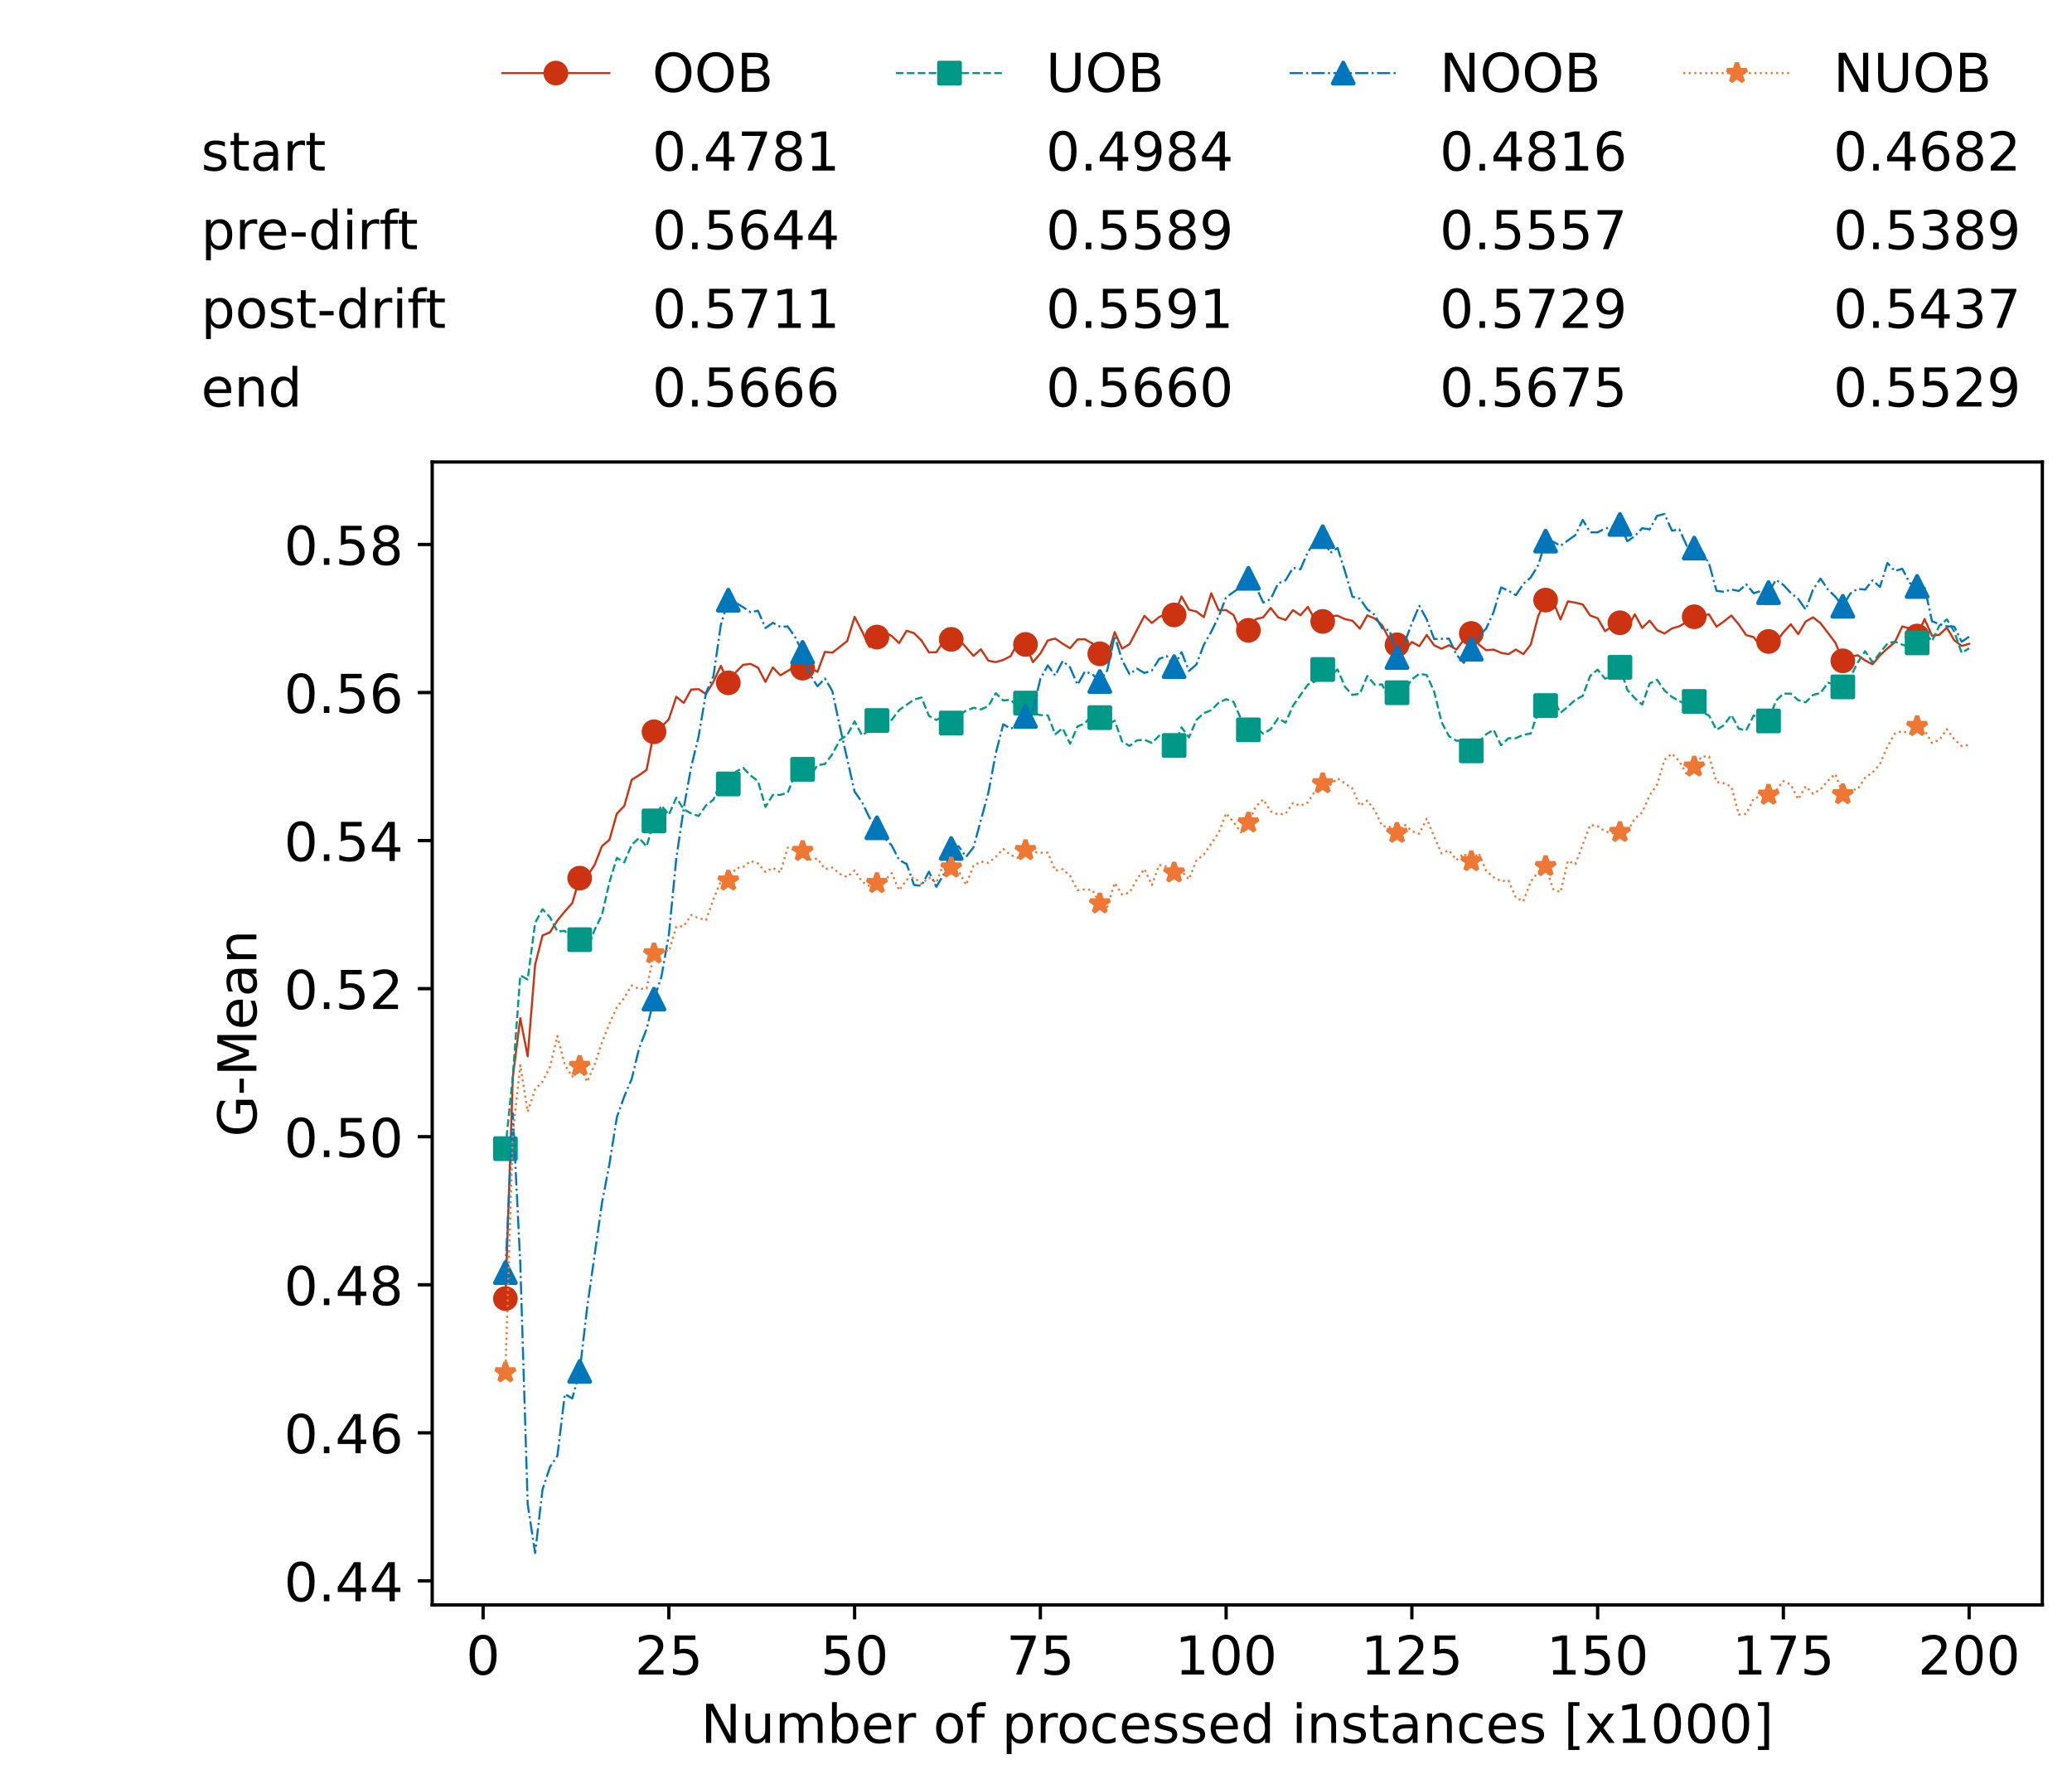 <?xml version="1.0" encoding="utf-8" standalone="no"?>
<!DOCTYPE svg PUBLIC "-//W3C//DTD SVG 1.1//EN"
  "http://www.w3.org/Graphics/SVG/1.1/DTD/svg11.dtd">
<!-- Created with matplotlib (https://matplotlib.org/) -->
<svg height="432.615pt" version="1.1" viewBox="0 0 502.65 432.615" width="502.65pt" xmlns="http://www.w3.org/2000/svg" xmlns:xlink="http://www.w3.org/1999/xlink">
 <defs>
  <style type="text/css">*{stroke-linecap:butt;stroke-linejoin:round;}</style>
 </defs>
 <g id="figure_1">
  <g id="patch_1">
   <path d="M 0 432.615 
L 502.65 432.615 
L 502.65 0 
L 0 0 
z
" style="fill:#ffffff;"/>
  </g>
  <g id="axes_1">
   <g id="patch_2">
    <path d="M 104.85 389.252 
L 495.45 389.252 
L 495.45 112.052 
L 104.85 112.052 
z
" style="fill:#ffffff;"/>
   </g>
   <g id="matplotlib.axis_1">
    <g id="xtick_1">
     <g id="line2d_1">
      <defs>
       <path d="M 0 0 
L 0 3.5 
" id="m9e540df49e" style="stroke:#000000;stroke-width:0.8;"/>
      </defs>
      <g>
       <use style="stroke:#000000;stroke-width:0.8;" x="117.197" xlink:href="#m9e540df49e" y="389.252"/>
      </g>
     </g>
     <g id="text_1">
      <!-- 0 -->
      <g transform="translate(113.061 406.13)scale(0.13 -0.13)">
       <defs>
        <path d="M 31.781 66.406 
Q 24.172 66.406 20.328 58.906 
Q 16.5 51.422 16.5 36.375 
Q 16.5 21.391 20.328 13.891 
Q 24.172 6.391 31.781 6.391 
Q 39.453 6.391 43.281 13.891 
Q 47.125 21.391 47.125 36.375 
Q 47.125 51.422 43.281 58.906 
Q 39.453 66.406 31.781 66.406 
z
M 31.781 74.219 
Q 44.047 74.219 50.516 64.516 
Q 56.984 54.828 56.984 36.375 
Q 56.984 17.969 50.516 8.266 
Q 44.047 -1.422 31.781 -1.422 
Q 19.531 -1.422 13.062 8.266 
Q 6.594 17.969 6.594 36.375 
Q 6.594 54.828 13.062 64.516 
Q 19.531 74.219 31.781 74.219 
z
" id="DejaVuSans-48"/>
       </defs>
       <use xlink:href="#DejaVuSans-48"/>
      </g>
     </g>
    </g>
    <g id="xtick_2">
     <g id="line2d_2">
      <g>
       <use style="stroke:#000000;stroke-width:0.8;" x="162.259" xlink:href="#m9e540df49e" y="389.252"/>
      </g>
     </g>
     <g id="text_2">
      <!-- 25 -->
      <g transform="translate(153.988 406.13)scale(0.13 -0.13)">
       <defs>
        <path d="M 19.188 8.297 
L 53.609 8.297 
L 53.609 0 
L 7.328 0 
L 7.328 8.297 
Q 12.938 14.109 22.625 23.891 
Q 32.328 33.688 34.812 36.531 
Q 39.547 41.844 41.422 45.531 
Q 43.312 49.219 43.312 52.781 
Q 43.312 58.594 39.234 62.25 
Q 35.156 65.922 28.609 65.922 
Q 23.969 65.922 18.812 64.312 
Q 13.672 62.703 7.812 59.422 
L 7.812 69.391 
Q 13.766 71.781 18.938 73 
Q 24.125 74.219 28.422 74.219 
Q 39.75 74.219 46.484 68.547 
Q 53.219 62.891 53.219 53.422 
Q 53.219 48.922 51.531 44.891 
Q 49.859 40.875 45.406 35.406 
Q 44.188 33.984 37.641 27.219 
Q 31.109 20.453 19.188 8.297 
z
" id="DejaVuSans-50"/>
        <path d="M 10.797 72.906 
L 49.516 72.906 
L 49.516 64.594 
L 19.828 64.594 
L 19.828 46.734 
Q 21.969 47.469 24.109 47.828 
Q 26.266 48.188 28.422 48.188 
Q 40.625 48.188 47.75 41.5 
Q 54.891 34.812 54.891 23.391 
Q 54.891 11.625 47.562 5.094 
Q 40.234 -1.422 26.906 -1.422 
Q 22.312 -1.422 17.547 -0.641 
Q 12.797 0.141 7.719 1.703 
L 7.719 11.625 
Q 12.109 9.234 16.797 8.062 
Q 21.484 6.891 26.703 6.891 
Q 35.156 6.891 40.078 11.328 
Q 45.016 15.766 45.016 23.391 
Q 45.016 31 40.078 35.438 
Q 35.156 39.891 26.703 39.891 
Q 22.75 39.891 18.812 39.016 
Q 14.891 38.141 10.797 36.281 
z
" id="DejaVuSans-53"/>
       </defs>
       <use xlink:href="#DejaVuSans-50"/>
       <use x="63.623" xlink:href="#DejaVuSans-53"/>
      </g>
     </g>
    </g>
    <g id="xtick_3">
     <g id="line2d_3">
      <g>
       <use style="stroke:#000000;stroke-width:0.8;" x="207.322" xlink:href="#m9e540df49e" y="389.252"/>
      </g>
     </g>
     <g id="text_3">
      <!-- 50 -->
      <g transform="translate(199.05 406.13)scale(0.13 -0.13)">
       <use xlink:href="#DejaVuSans-53"/>
       <use x="63.623" xlink:href="#DejaVuSans-48"/>
      </g>
     </g>
    </g>
    <g id="xtick_4">
     <g id="line2d_4">
      <g>
       <use style="stroke:#000000;stroke-width:0.8;" x="252.384" xlink:href="#m9e540df49e" y="389.252"/>
      </g>
     </g>
     <g id="text_4">
      <!-- 75 -->
      <g transform="translate(244.113 406.13)scale(0.13 -0.13)">
       <defs>
        <path d="M 8.203 72.906 
L 55.078 72.906 
L 55.078 68.703 
L 28.609 0 
L 18.312 0 
L 43.219 64.594 
L 8.203 64.594 
z
" id="DejaVuSans-55"/>
       </defs>
       <use xlink:href="#DejaVuSans-55"/>
       <use x="63.623" xlink:href="#DejaVuSans-53"/>
      </g>
     </g>
    </g>
    <g id="xtick_5">
     <g id="line2d_5">
      <g>
       <use style="stroke:#000000;stroke-width:0.8;" x="297.446" xlink:href="#m9e540df49e" y="389.252"/>
      </g>
     </g>
     <g id="text_5">
      <!-- 100 -->
      <g transform="translate(285.039 406.13)scale(0.13 -0.13)">
       <defs>
        <path d="M 12.406 8.297 
L 28.516 8.297 
L 28.516 63.922 
L 10.984 60.406 
L 10.984 69.391 
L 28.422 72.906 
L 38.281 72.906 
L 38.281 8.297 
L 54.391 8.297 
L 54.391 0 
L 12.406 0 
z
" id="DejaVuSans-49"/>
       </defs>
       <use xlink:href="#DejaVuSans-49"/>
       <use x="63.623" xlink:href="#DejaVuSans-48"/>
       <use x="127.246" xlink:href="#DejaVuSans-48"/>
      </g>
     </g>
    </g>
    <g id="xtick_6">
     <g id="line2d_6">
      <g>
       <use style="stroke:#000000;stroke-width:0.8;" x="342.509" xlink:href="#m9e540df49e" y="389.252"/>
      </g>
     </g>
     <g id="text_6">
      <!-- 125 -->
      <g transform="translate(330.102 406.13)scale(0.13 -0.13)">
       <use xlink:href="#DejaVuSans-49"/>
       <use x="63.623" xlink:href="#DejaVuSans-50"/>
       <use x="127.246" xlink:href="#DejaVuSans-53"/>
      </g>
     </g>
    </g>
    <g id="xtick_7">
     <g id="line2d_7">
      <g>
       <use style="stroke:#000000;stroke-width:0.8;" x="387.571" xlink:href="#m9e540df49e" y="389.252"/>
      </g>
     </g>
     <g id="text_7">
      <!-- 150 -->
      <g transform="translate(375.164 406.13)scale(0.13 -0.13)">
       <use xlink:href="#DejaVuSans-49"/>
       <use x="63.623" xlink:href="#DejaVuSans-53"/>
       <use x="127.246" xlink:href="#DejaVuSans-48"/>
      </g>
     </g>
    </g>
    <g id="xtick_8">
     <g id="line2d_8">
      <g>
       <use style="stroke:#000000;stroke-width:0.8;" x="432.633" xlink:href="#m9e540df49e" y="389.252"/>
      </g>
     </g>
     <g id="text_8">
      <!-- 175 -->
      <g transform="translate(420.226 406.13)scale(0.13 -0.13)">
       <use xlink:href="#DejaVuSans-49"/>
       <use x="63.623" xlink:href="#DejaVuSans-55"/>
       <use x="127.246" xlink:href="#DejaVuSans-53"/>
      </g>
     </g>
    </g>
    <g id="xtick_9">
     <g id="line2d_9">
      <g>
       <use style="stroke:#000000;stroke-width:0.8;" x="477.695" xlink:href="#m9e540df49e" y="389.252"/>
      </g>
     </g>
     <g id="text_9">
      <!-- 200 -->
      <g transform="translate(465.289 406.13)scale(0.13 -0.13)">
       <use xlink:href="#DejaVuSans-50"/>
       <use x="63.623" xlink:href="#DejaVuSans-48"/>
       <use x="127.246" xlink:href="#DejaVuSans-48"/>
      </g>
     </g>
    </g>
    <g id="text_10">
     <!-- Number of processed instances [x1000] -->
     <g transform="translate(170.025 422.711)scale(0.13 -0.13)">
      <defs>
       <path d="M 9.812 72.906 
L 23.094 72.906 
L 55.422 11.922 
L 55.422 72.906 
L 64.984 72.906 
L 64.984 0 
L 51.703 0 
L 19.391 60.984 
L 19.391 0 
L 9.812 0 
z
" id="DejaVuSans-78"/>
       <path d="M 8.5 21.578 
L 8.5 54.688 
L 17.484 54.688 
L 17.484 21.922 
Q 17.484 14.156 20.5 10.266 
Q 23.531 6.391 29.594 6.391 
Q 36.859 6.391 41.078 11.031 
Q 45.312 15.672 45.312 23.688 
L 45.312 54.688 
L 54.297 54.688 
L 54.297 0 
L 45.312 0 
L 45.312 8.406 
Q 42.047 3.422 37.719 1 
Q 33.406 -1.422 27.688 -1.422 
Q 18.266 -1.422 13.375 4.438 
Q 8.5 10.297 8.5 21.578 
z
M 31.109 56 
z
" id="DejaVuSans-117"/>
       <path d="M 52 44.188 
Q 55.375 50.25 60.062 53.125 
Q 64.75 56 71.094 56 
Q 79.641 56 84.281 50.016 
Q 88.922 44.047 88.922 33.016 
L 88.922 0 
L 79.891 0 
L 79.891 32.719 
Q 79.891 40.578 77.094 44.375 
Q 74.312 48.188 68.609 48.188 
Q 61.625 48.188 57.562 43.547 
Q 53.516 38.922 53.516 30.906 
L 53.516 0 
L 44.484 0 
L 44.484 32.719 
Q 44.484 40.625 41.703 44.406 
Q 38.922 48.188 33.109 48.188 
Q 26.219 48.188 22.156 43.531 
Q 18.109 38.875 18.109 30.906 
L 18.109 0 
L 9.078 0 
L 9.078 54.688 
L 18.109 54.688 
L 18.109 46.188 
Q 21.188 51.219 25.484 53.609 
Q 29.781 56 35.688 56 
Q 41.656 56 45.828 52.969 
Q 50 49.953 52 44.188 
z
" id="DejaVuSans-109"/>
       <path d="M 48.688 27.297 
Q 48.688 37.203 44.609 42.844 
Q 40.531 48.484 33.406 48.484 
Q 26.266 48.484 22.188 42.844 
Q 18.109 37.203 18.109 27.297 
Q 18.109 17.391 22.188 11.75 
Q 26.266 6.109 33.406 6.109 
Q 40.531 6.109 44.609 11.75 
Q 48.688 17.391 48.688 27.297 
z
M 18.109 46.391 
Q 20.953 51.266 25.266 53.625 
Q 29.594 56 35.594 56 
Q 45.562 56 51.781 48.094 
Q 58.016 40.188 58.016 27.297 
Q 58.016 14.406 51.781 6.484 
Q 45.562 -1.422 35.594 -1.422 
Q 29.594 -1.422 25.266 0.953 
Q 20.953 3.328 18.109 8.203 
L 18.109 0 
L 9.078 0 
L 9.078 75.984 
L 18.109 75.984 
z
" id="DejaVuSans-98"/>
       <path d="M 56.203 29.594 
L 56.203 25.203 
L 14.891 25.203 
Q 15.484 15.922 20.484 11.062 
Q 25.484 6.203 34.422 6.203 
Q 39.594 6.203 44.453 7.469 
Q 49.312 8.734 54.109 11.281 
L 54.109 2.781 
Q 49.266 0.734 44.188 -0.344 
Q 39.109 -1.422 33.891 -1.422 
Q 20.797 -1.422 13.156 6.188 
Q 5.516 13.812 5.516 26.812 
Q 5.516 40.234 12.766 48.109 
Q 20.016 56 32.328 56 
Q 43.359 56 49.781 48.891 
Q 56.203 41.797 56.203 29.594 
z
M 47.219 32.234 
Q 47.125 39.594 43.094 43.984 
Q 39.062 48.391 32.422 48.391 
Q 24.906 48.391 20.391 44.141 
Q 15.875 39.891 15.188 32.172 
z
" id="DejaVuSans-101"/>
       <path d="M 41.109 46.297 
Q 39.594 47.172 37.812 47.578 
Q 36.031 48 33.891 48 
Q 26.266 48 22.188 43.047 
Q 18.109 38.094 18.109 28.812 
L 18.109 0 
L 9.078 0 
L 9.078 54.688 
L 18.109 54.688 
L 18.109 46.188 
Q 20.953 51.172 25.484 53.578 
Q 30.031 56 36.531 56 
Q 37.453 56 38.578 55.875 
Q 39.703 55.766 41.062 55.516 
z
" id="DejaVuSans-114"/>
       <path id="DejaVuSans-32"/>
       <path d="M 30.609 48.391 
Q 23.391 48.391 19.188 42.75 
Q 14.984 37.109 14.984 27.297 
Q 14.984 17.484 19.156 11.844 
Q 23.344 6.203 30.609 6.203 
Q 37.797 6.203 41.984 11.859 
Q 46.188 17.531 46.188 27.297 
Q 46.188 37.016 41.984 42.703 
Q 37.797 48.391 30.609 48.391 
z
M 30.609 56 
Q 42.328 56 49.016 48.375 
Q 55.719 40.766 55.719 27.297 
Q 55.719 13.875 49.016 6.219 
Q 42.328 -1.422 30.609 -1.422 
Q 18.844 -1.422 12.172 6.219 
Q 5.516 13.875 5.516 27.297 
Q 5.516 40.766 12.172 48.375 
Q 18.844 56 30.609 56 
z
" id="DejaVuSans-111"/>
       <path d="M 37.109 75.984 
L 37.109 68.5 
L 28.516 68.5 
Q 23.688 68.5 21.797 66.547 
Q 19.922 64.594 19.922 59.516 
L 19.922 54.688 
L 34.719 54.688 
L 34.719 47.703 
L 19.922 47.703 
L 19.922 0 
L 10.891 0 
L 10.891 47.703 
L 2.297 47.703 
L 2.297 54.688 
L 10.891 54.688 
L 10.891 58.5 
Q 10.891 67.625 15.141 71.797 
Q 19.391 75.984 28.609 75.984 
z
" id="DejaVuSans-102"/>
       <path d="M 18.109 8.203 
L 18.109 -20.797 
L 9.078 -20.797 
L 9.078 54.688 
L 18.109 54.688 
L 18.109 46.391 
Q 20.953 51.266 25.266 53.625 
Q 29.594 56 35.594 56 
Q 45.562 56 51.781 48.094 
Q 58.016 40.188 58.016 27.297 
Q 58.016 14.406 51.781 6.484 
Q 45.562 -1.422 35.594 -1.422 
Q 29.594 -1.422 25.266 0.953 
Q 20.953 3.328 18.109 8.203 
z
M 48.688 27.297 
Q 48.688 37.203 44.609 42.844 
Q 40.531 48.484 33.406 48.484 
Q 26.266 48.484 22.188 42.844 
Q 18.109 37.203 18.109 27.297 
Q 18.109 17.391 22.188 11.75 
Q 26.266 6.109 33.406 6.109 
Q 40.531 6.109 44.609 11.75 
Q 48.688 17.391 48.688 27.297 
z
" id="DejaVuSans-112"/>
       <path d="M 48.781 52.594 
L 48.781 44.188 
Q 44.969 46.297 41.141 47.344 
Q 37.312 48.391 33.406 48.391 
Q 24.656 48.391 19.812 42.844 
Q 14.984 37.312 14.984 27.297 
Q 14.984 17.281 19.812 11.734 
Q 24.656 6.203 33.406 6.203 
Q 37.312 6.203 41.141 7.25 
Q 44.969 8.297 48.781 10.406 
L 48.781 2.094 
Q 45.016 0.344 40.984 -0.531 
Q 36.969 -1.422 32.422 -1.422 
Q 20.062 -1.422 12.781 6.344 
Q 5.516 14.109 5.516 27.297 
Q 5.516 40.672 12.859 48.328 
Q 20.219 56 33.016 56 
Q 37.156 56 41.109 55.141 
Q 45.062 54.297 48.781 52.594 
z
" id="DejaVuSans-99"/>
       <path d="M 44.281 53.078 
L 44.281 44.578 
Q 40.484 46.531 36.375 47.5 
Q 32.281 48.484 27.875 48.484 
Q 21.188 48.484 17.844 46.438 
Q 14.5 44.391 14.5 40.281 
Q 14.5 37.156 16.891 35.375 
Q 19.281 33.594 26.516 31.984 
L 29.594 31.297 
Q 39.156 29.25 43.188 25.516 
Q 47.219 21.781 47.219 15.094 
Q 47.219 7.469 41.188 3.016 
Q 35.156 -1.422 24.609 -1.422 
Q 20.219 -1.422 15.453 -0.562 
Q 10.688 0.297 5.422 2 
L 5.422 11.281 
Q 10.406 8.688 15.234 7.391 
Q 20.062 6.109 24.812 6.109 
Q 31.156 6.109 34.562 8.281 
Q 37.984 10.453 37.984 14.406 
Q 37.984 18.062 35.516 20.016 
Q 33.062 21.969 24.703 23.781 
L 21.578 24.516 
Q 13.234 26.266 9.516 29.906 
Q 5.812 33.547 5.812 39.891 
Q 5.812 47.609 11.281 51.797 
Q 16.75 56 26.812 56 
Q 31.781 56 36.172 55.266 
Q 40.578 54.547 44.281 53.078 
z
" id="DejaVuSans-115"/>
       <path d="M 45.406 46.391 
L 45.406 75.984 
L 54.391 75.984 
L 54.391 0 
L 45.406 0 
L 45.406 8.203 
Q 42.578 3.328 38.25 0.953 
Q 33.938 -1.422 27.875 -1.422 
Q 17.969 -1.422 11.734 6.484 
Q 5.516 14.406 5.516 27.297 
Q 5.516 40.188 11.734 48.094 
Q 17.969 56 27.875 56 
Q 33.938 56 38.25 53.625 
Q 42.578 51.266 45.406 46.391 
z
M 14.797 27.297 
Q 14.797 17.391 18.875 11.75 
Q 22.953 6.109 30.078 6.109 
Q 37.203 6.109 41.297 11.75 
Q 45.406 17.391 45.406 27.297 
Q 45.406 37.203 41.297 42.844 
Q 37.203 48.484 30.078 48.484 
Q 22.953 48.484 18.875 42.844 
Q 14.797 37.203 14.797 27.297 
z
" id="DejaVuSans-100"/>
       <path d="M 9.422 54.688 
L 18.406 54.688 
L 18.406 0 
L 9.422 0 
z
M 9.422 75.984 
L 18.406 75.984 
L 18.406 64.594 
L 9.422 64.594 
z
" id="DejaVuSans-105"/>
       <path d="M 54.891 33.016 
L 54.891 0 
L 45.906 0 
L 45.906 32.719 
Q 45.906 40.484 42.875 44.328 
Q 39.844 48.188 33.797 48.188 
Q 26.516 48.188 22.312 43.547 
Q 18.109 38.922 18.109 30.906 
L 18.109 0 
L 9.078 0 
L 9.078 54.688 
L 18.109 54.688 
L 18.109 46.188 
Q 21.344 51.125 25.703 53.562 
Q 30.078 56 35.797 56 
Q 45.219 56 50.047 50.172 
Q 54.891 44.344 54.891 33.016 
z
" id="DejaVuSans-110"/>
       <path d="M 18.312 70.219 
L 18.312 54.688 
L 36.812 54.688 
L 36.812 47.703 
L 18.312 47.703 
L 18.312 18.016 
Q 18.312 11.328 20.141 9.422 
Q 21.969 7.516 27.594 7.516 
L 36.812 7.516 
L 36.812 0 
L 27.594 0 
Q 17.188 0 13.234 3.875 
Q 9.281 7.766 9.281 18.016 
L 9.281 47.703 
L 2.688 47.703 
L 2.688 54.688 
L 9.281 54.688 
L 9.281 70.219 
z
" id="DejaVuSans-116"/>
       <path d="M 34.281 27.484 
Q 23.391 27.484 19.188 25 
Q 14.984 22.516 14.984 16.5 
Q 14.984 11.719 18.141 8.906 
Q 21.297 6.109 26.703 6.109 
Q 34.188 6.109 38.703 11.406 
Q 43.219 16.703 43.219 25.484 
L 43.219 27.484 
z
M 52.203 31.203 
L 52.203 0 
L 43.219 0 
L 43.219 8.297 
Q 40.141 3.328 35.547 0.953 
Q 30.953 -1.422 24.312 -1.422 
Q 15.922 -1.422 10.953 3.297 
Q 6 8.016 6 15.922 
Q 6 25.141 12.172 29.828 
Q 18.359 34.516 30.609 34.516 
L 43.219 34.516 
L 43.219 35.406 
Q 43.219 41.609 39.141 45 
Q 35.062 48.391 27.688 48.391 
Q 23 48.391 18.547 47.266 
Q 14.109 46.141 10.016 43.891 
L 10.016 52.203 
Q 14.938 54.109 19.578 55.047 
Q 24.219 56 28.609 56 
Q 40.484 56 46.344 49.844 
Q 52.203 43.703 52.203 31.203 
z
" id="DejaVuSans-97"/>
       <path d="M 8.594 75.984 
L 29.297 75.984 
L 29.297 69 
L 17.578 69 
L 17.578 -6.203 
L 29.297 -6.203 
L 29.297 -13.188 
L 8.594 -13.188 
z
" id="DejaVuSans-91"/>
       <path d="M 54.891 54.688 
L 35.109 28.078 
L 55.906 0 
L 45.312 0 
L 29.391 21.484 
L 13.484 0 
L 2.875 0 
L 24.125 28.609 
L 4.688 54.688 
L 15.281 54.688 
L 29.781 35.203 
L 44.281 54.688 
z
" id="DejaVuSans-120"/>
       <path d="M 30.422 75.984 
L 30.422 -13.188 
L 9.719 -13.188 
L 9.719 -6.203 
L 21.391 -6.203 
L 21.391 69 
L 9.719 69 
L 9.719 75.984 
z
" id="DejaVuSans-93"/>
      </defs>
      <use xlink:href="#DejaVuSans-78"/>
      <use x="74.805" xlink:href="#DejaVuSans-117"/>
      <use x="138.184" xlink:href="#DejaVuSans-109"/>
      <use x="235.596" xlink:href="#DejaVuSans-98"/>
      <use x="299.072" xlink:href="#DejaVuSans-101"/>
      <use x="360.596" xlink:href="#DejaVuSans-114"/>
      <use x="401.709" xlink:href="#DejaVuSans-32"/>
      <use x="433.496" xlink:href="#DejaVuSans-111"/>
      <use x="494.678" xlink:href="#DejaVuSans-102"/>
      <use x="529.883" xlink:href="#DejaVuSans-32"/>
      <use x="561.67" xlink:href="#DejaVuSans-112"/>
      <use x="625.146" xlink:href="#DejaVuSans-114"/>
      <use x="664.01" xlink:href="#DejaVuSans-111"/>
      <use x="725.191" xlink:href="#DejaVuSans-99"/>
      <use x="780.172" xlink:href="#DejaVuSans-101"/>
      <use x="841.695" xlink:href="#DejaVuSans-115"/>
      <use x="893.795" xlink:href="#DejaVuSans-115"/>
      <use x="945.895" xlink:href="#DejaVuSans-101"/>
      <use x="1007.418" xlink:href="#DejaVuSans-100"/>
      <use x="1070.895" xlink:href="#DejaVuSans-32"/>
      <use x="1102.682" xlink:href="#DejaVuSans-105"/>
      <use x="1130.465" xlink:href="#DejaVuSans-110"/>
      <use x="1193.844" xlink:href="#DejaVuSans-115"/>
      <use x="1245.943" xlink:href="#DejaVuSans-116"/>
      <use x="1285.152" xlink:href="#DejaVuSans-97"/>
      <use x="1346.432" xlink:href="#DejaVuSans-110"/>
      <use x="1409.811" xlink:href="#DejaVuSans-99"/>
      <use x="1464.791" xlink:href="#DejaVuSans-101"/>
      <use x="1526.314" xlink:href="#DejaVuSans-115"/>
      <use x="1578.414" xlink:href="#DejaVuSans-32"/>
      <use x="1610.201" xlink:href="#DejaVuSans-91"/>
      <use x="1649.215" xlink:href="#DejaVuSans-120"/>
      <use x="1708.395" xlink:href="#DejaVuSans-49"/>
      <use x="1772.018" xlink:href="#DejaVuSans-48"/>
      <use x="1835.641" xlink:href="#DejaVuSans-48"/>
      <use x="1899.264" xlink:href="#DejaVuSans-48"/>
      <use x="1962.887" xlink:href="#DejaVuSans-93"/>
     </g>
    </g>
   </g>
   <g id="matplotlib.axis_2">
    <g id="ytick_1">
     <g id="line2d_10">
      <defs>
       <path d="M 0 0 
L -3.5 0 
" id="m0b0a9f47f1" style="stroke:#000000;stroke-width:0.8;"/>
      </defs>
      <g>
       <use style="stroke:#000000;stroke-width:0.8;" x="104.85" xlink:href="#m0b0a9f47f1" y="383.417"/>
      </g>
     </g>
     <g id="text_11">
      <!-- 0.44 -->
      <g transform="translate(68.905 388.356)scale(0.13 -0.13)">
       <defs>
        <path d="M 10.688 12.406 
L 21 12.406 
L 21 0 
L 10.688 0 
z
" id="DejaVuSans-46"/>
        <path d="M 37.797 64.312 
L 12.891 25.391 
L 37.797 25.391 
z
M 35.203 72.906 
L 47.609 72.906 
L 47.609 25.391 
L 58.016 25.391 
L 58.016 17.188 
L 47.609 17.188 
L 47.609 0 
L 37.797 0 
L 37.797 17.188 
L 4.891 17.188 
L 4.891 26.703 
z
" id="DejaVuSans-52"/>
       </defs>
       <use xlink:href="#DejaVuSans-48"/>
       <use x="63.623" xlink:href="#DejaVuSans-46"/>
       <use x="95.41" xlink:href="#DejaVuSans-52"/>
       <use x="159.033" xlink:href="#DejaVuSans-52"/>
      </g>
     </g>
    </g>
    <g id="ytick_2">
     <g id="line2d_11">
      <g>
       <use style="stroke:#000000;stroke-width:0.8;" x="104.85" xlink:href="#m0b0a9f47f1" y="347.509"/>
      </g>
     </g>
     <g id="text_12">
      <!-- 0.46 -->
      <g transform="translate(68.905 352.448)scale(0.13 -0.13)">
       <defs>
        <path d="M 33.016 40.375 
Q 26.375 40.375 22.484 35.828 
Q 18.609 31.297 18.609 23.391 
Q 18.609 15.531 22.484 10.953 
Q 26.375 6.391 33.016 6.391 
Q 39.656 6.391 43.531 10.953 
Q 47.406 15.531 47.406 23.391 
Q 47.406 31.297 43.531 35.828 
Q 39.656 40.375 33.016 40.375 
z
M 52.594 71.297 
L 52.594 62.312 
Q 48.875 64.062 45.094 64.984 
Q 41.312 65.922 37.594 65.922 
Q 27.828 65.922 22.672 59.328 
Q 17.531 52.734 16.797 39.406 
Q 19.672 43.656 24.016 45.922 
Q 28.375 48.188 33.594 48.188 
Q 44.578 48.188 50.953 41.516 
Q 57.328 34.859 57.328 23.391 
Q 57.328 12.156 50.688 5.359 
Q 44.047 -1.422 33.016 -1.422 
Q 20.359 -1.422 13.672 8.266 
Q 6.984 17.969 6.984 36.375 
Q 6.984 53.656 15.188 63.938 
Q 23.391 74.219 37.203 74.219 
Q 40.922 74.219 44.703 73.484 
Q 48.484 72.75 52.594 71.297 
z
" id="DejaVuSans-54"/>
       </defs>
       <use xlink:href="#DejaVuSans-48"/>
       <use x="63.623" xlink:href="#DejaVuSans-46"/>
       <use x="95.41" xlink:href="#DejaVuSans-52"/>
       <use x="159.033" xlink:href="#DejaVuSans-54"/>
      </g>
     </g>
    </g>
    <g id="ytick_3">
     <g id="line2d_12">
      <g>
       <use style="stroke:#000000;stroke-width:0.8;" x="104.85" xlink:href="#m0b0a9f47f1" y="311.6"/>
      </g>
     </g>
     <g id="text_13">
      <!-- 0.48 -->
      <g transform="translate(68.905 316.539)scale(0.13 -0.13)">
       <defs>
        <path d="M 31.781 34.625 
Q 24.75 34.625 20.719 30.859 
Q 16.703 27.094 16.703 20.516 
Q 16.703 13.922 20.719 10.156 
Q 24.75 6.391 31.781 6.391 
Q 38.812 6.391 42.859 10.172 
Q 46.922 13.969 46.922 20.516 
Q 46.922 27.094 42.891 30.859 
Q 38.875 34.625 31.781 34.625 
z
M 21.922 38.812 
Q 15.578 40.375 12.031 44.719 
Q 8.5 49.078 8.5 55.328 
Q 8.5 64.062 14.719 69.141 
Q 20.953 74.219 31.781 74.219 
Q 42.672 74.219 48.875 69.141 
Q 55.078 64.062 55.078 55.328 
Q 55.078 49.078 51.531 44.719 
Q 48 40.375 41.703 38.812 
Q 48.828 37.156 52.797 32.312 
Q 56.781 27.484 56.781 20.516 
Q 56.781 9.906 50.312 4.234 
Q 43.844 -1.422 31.781 -1.422 
Q 19.734 -1.422 13.25 4.234 
Q 6.781 9.906 6.781 20.516 
Q 6.781 27.484 10.781 32.312 
Q 14.797 37.156 21.922 38.812 
z
M 18.312 54.391 
Q 18.312 48.734 21.844 45.562 
Q 25.391 42.391 31.781 42.391 
Q 38.141 42.391 41.719 45.562 
Q 45.312 48.734 45.312 54.391 
Q 45.312 60.062 41.719 63.234 
Q 38.141 66.406 31.781 66.406 
Q 25.391 66.406 21.844 63.234 
Q 18.312 60.062 18.312 54.391 
z
" id="DejaVuSans-56"/>
       </defs>
       <use xlink:href="#DejaVuSans-48"/>
       <use x="63.623" xlink:href="#DejaVuSans-46"/>
       <use x="95.41" xlink:href="#DejaVuSans-52"/>
       <use x="159.033" xlink:href="#DejaVuSans-56"/>
      </g>
     </g>
    </g>
    <g id="ytick_4">
     <g id="line2d_13">
      <g>
       <use style="stroke:#000000;stroke-width:0.8;" x="104.85" xlink:href="#m0b0a9f47f1" y="275.692"/>
      </g>
     </g>
     <g id="text_14">
      <!-- 0.50 -->
      <g transform="translate(68.905 280.631)scale(0.13 -0.13)">
       <use xlink:href="#DejaVuSans-48"/>
       <use x="63.623" xlink:href="#DejaVuSans-46"/>
       <use x="95.41" xlink:href="#DejaVuSans-53"/>
       <use x="159.033" xlink:href="#DejaVuSans-48"/>
      </g>
     </g>
    </g>
    <g id="ytick_5">
     <g id="line2d_14">
      <g>
       <use style="stroke:#000000;stroke-width:0.8;" x="104.85" xlink:href="#m0b0a9f47f1" y="239.784"/>
      </g>
     </g>
     <g id="text_15">
      <!-- 0.52 -->
      <g transform="translate(68.905 244.723)scale(0.13 -0.13)">
       <use xlink:href="#DejaVuSans-48"/>
       <use x="63.623" xlink:href="#DejaVuSans-46"/>
       <use x="95.41" xlink:href="#DejaVuSans-53"/>
       <use x="159.033" xlink:href="#DejaVuSans-50"/>
      </g>
     </g>
    </g>
    <g id="ytick_6">
     <g id="line2d_15">
      <g>
       <use style="stroke:#000000;stroke-width:0.8;" x="104.85" xlink:href="#m0b0a9f47f1" y="203.876"/>
      </g>
     </g>
     <g id="text_16">
      <!-- 0.54 -->
      <g transform="translate(68.905 208.815)scale(0.13 -0.13)">
       <use xlink:href="#DejaVuSans-48"/>
       <use x="63.623" xlink:href="#DejaVuSans-46"/>
       <use x="95.41" xlink:href="#DejaVuSans-53"/>
       <use x="159.033" xlink:href="#DejaVuSans-52"/>
      </g>
     </g>
    </g>
    <g id="ytick_7">
     <g id="line2d_16">
      <g>
       <use style="stroke:#000000;stroke-width:0.8;" x="104.85" xlink:href="#m0b0a9f47f1" y="167.968"/>
      </g>
     </g>
     <g id="text_17">
      <!-- 0.56 -->
      <g transform="translate(68.905 172.907)scale(0.13 -0.13)">
       <use xlink:href="#DejaVuSans-48"/>
       <use x="63.623" xlink:href="#DejaVuSans-46"/>
       <use x="95.41" xlink:href="#DejaVuSans-53"/>
       <use x="159.033" xlink:href="#DejaVuSans-54"/>
      </g>
     </g>
    </g>
    <g id="ytick_8">
     <g id="line2d_17">
      <g>
       <use style="stroke:#000000;stroke-width:0.8;" x="104.85" xlink:href="#m0b0a9f47f1" y="132.06"/>
      </g>
     </g>
     <g id="text_18">
      <!-- 0.58 -->
      <g transform="translate(68.905 136.999)scale(0.13 -0.13)">
       <use xlink:href="#DejaVuSans-48"/>
       <use x="63.623" xlink:href="#DejaVuSans-46"/>
       <use x="95.41" xlink:href="#DejaVuSans-53"/>
       <use x="159.033" xlink:href="#DejaVuSans-56"/>
      </g>
     </g>
    </g>
    <g id="text_19">
     <!-- G-Mean -->
     <g transform="translate(62.201 275.744)rotate(-90)scale(0.13 -0.13)">
      <defs>
       <path d="M 59.516 10.406 
L 59.516 29.984 
L 43.406 29.984 
L 43.406 38.094 
L 69.281 38.094 
L 69.281 6.781 
Q 63.578 2.734 56.688 0.656 
Q 49.812 -1.422 42 -1.422 
Q 24.906 -1.422 15.25 8.562 
Q 5.609 18.562 5.609 36.375 
Q 5.609 54.25 15.25 64.234 
Q 24.906 74.219 42 74.219 
Q 49.125 74.219 55.547 72.453 
Q 61.969 70.703 67.391 67.281 
L 67.391 56.781 
Q 61.922 61.422 55.766 63.766 
Q 49.609 66.109 42.828 66.109 
Q 29.438 66.109 22.719 58.641 
Q 16.016 51.172 16.016 36.375 
Q 16.016 21.625 22.719 14.156 
Q 29.438 6.688 42.828 6.688 
Q 48.047 6.688 52.141 7.594 
Q 56.25 8.5 59.516 10.406 
z
" id="DejaVuSans-71"/>
       <path d="M 4.891 31.391 
L 31.203 31.391 
L 31.203 23.391 
L 4.891 23.391 
z
" id="DejaVuSans-45"/>
       <path d="M 9.812 72.906 
L 24.516 72.906 
L 43.109 23.297 
L 61.812 72.906 
L 76.516 72.906 
L 76.516 0 
L 66.891 0 
L 66.891 64.016 
L 48.094 14.016 
L 38.188 14.016 
L 19.391 64.016 
L 19.391 0 
L 9.812 0 
z
" id="DejaVuSans-77"/>
      </defs>
      <use xlink:href="#DejaVuSans-71"/>
      <use x="77.49" xlink:href="#DejaVuSans-45"/>
      <use x="113.574" xlink:href="#DejaVuSans-77"/>
      <use x="199.854" xlink:href="#DejaVuSans-101"/>
      <use x="261.377" xlink:href="#DejaVuSans-97"/>
      <use x="322.656" xlink:href="#DejaVuSans-110"/>
     </g>
    </g>
   </g>
   <g id="line2d_18"/>
   <g id="line2d_19"/>
   <g id="line2d_20"/>
   <g id="line2d_21"/>
   <g id="line2d_22"/>
   <g id="line2d_23">
    <path clip-path="url(#pdcd52f217f)" d="M 122.605 314.951 
L 124.407 261.271 
L 126.21 246.936 
L 128.012 256.207 
L 129.815 233.952 
L 131.617 226.872 
L 133.419 226.111 
L 135.222 223.258 
L 137.024 221.047 
L 138.827 219.026 
L 140.629 212.977 
L 142.432 212.497 
L 144.234 209.791 
L 146.037 205.198 
L 147.839 203.687 
L 149.642 197.338 
L 151.444 195.456 
L 153.247 189.113 
L 155.049 187.996 
L 156.852 186.733 
L 158.654 177.481 
L 160.457 176.299 
L 162.259 174.428 
L 164.062 168.998 
L 165.864 170.481 
L 167.667 167.239 
L 169.469 167.127 
L 171.272 168.338 
L 173.074 165.338 
L 174.877 161.48 
L 176.679 165.612 
L 178.482 163.059 
L 180.284 161.24 
L 182.087 161.015 
L 183.889 161.925 
L 185.692 165.395 
L 187.494 161.878 
L 189.297 163.785 
L 192.902 161.672 
L 194.704 162.046 
L 196.507 161.919 
L 198.309 162.948 
L 200.112 158.101 
L 201.914 158.307 
L 205.519 155.491 
L 207.322 149.598 
L 209.124 153.103 
L 210.927 156.921 
L 212.729 154.509 
L 214.532 153.221 
L 216.334 154.274 
L 218.137 155.958 
L 219.939 152.957 
L 221.742 153.571 
L 223.544 155.335 
L 225.347 158.224 
L 227.149 158.187 
L 228.952 155.519 
L 230.754 155.07 
L 232.557 154.971 
L 236.162 159.072 
L 237.964 157.465 
L 239.767 160.244 
L 241.569 160.581 
L 243.372 160.064 
L 245.174 159.131 
L 246.976 155.743 
L 248.779 156.295 
L 250.581 160.612 
L 252.384 158.487 
L 254.186 155.325 
L 255.989 154.879 
L 257.791 156.122 
L 259.594 157.211 
L 261.396 155.093 
L 263.199 155.034 
L 265.001 156.079 
L 266.804 158.564 
L 268.606 159.276 
L 270.409 153.314 
L 272.211 157.314 
L 274.014 156.236 
L 277.619 149.365 
L 279.421 151.089 
L 281.224 149.642 
L 283.026 148.824 
L 284.829 149.138 
L 286.631 144.662 
L 288.434 147.864 
L 290.236 148.319 
L 292.039 149.681 
L 293.841 143.897 
L 295.644 148.012 
L 297.446 147.95 
L 299.249 149.162 
L 301.051 153.397 
L 302.854 152.872 
L 304.656 150.158 
L 306.459 149.716 
L 308.261 147.448 
L 310.064 149.735 
L 311.866 150.361 
L 313.669 147.962 
L 315.471 149.223 
L 317.274 147.181 
L 319.076 150.487 
L 320.879 150.719 
L 322.681 149.437 
L 324.484 149.321 
L 326.286 150.161 
L 328.089 150.549 
L 329.891 152.463 
L 331.694 149.246 
L 333.496 150.014 
L 335.299 151.629 
L 337.101 155.2 
L 338.904 156.391 
L 340.706 157.77 
L 342.509 155.703 
L 344.311 156.716 
L 346.114 153.991 
L 347.916 156.522 
L 349.719 157.349 
L 351.521 156.489 
L 353.324 157.537 
L 355.126 155.139 
L 356.928 153.632 
L 358.731 156.301 
L 360.533 157.702 
L 362.336 157.548 
L 364.138 158.325 
L 365.941 158.664 
L 367.743 157.541 
L 369.546 158.651 
L 371.348 156.334 
L 373.151 149.419 
L 374.953 145.541 
L 376.756 145.803 
L 378.558 150.241 
L 380.361 145.842 
L 382.163 146.162 
L 383.966 146.606 
L 385.768 149.285 
L 387.571 149.936 
L 389.373 153.075 
L 391.176 151.855 
L 392.978 151.041 
L 394.781 152.449 
L 396.583 148.985 
L 398.386 152.289 
L 400.188 150.524 
L 401.991 152.816 
L 403.793 153.648 
L 405.596 152.429 
L 407.398 151.887 
L 409.201 150.816 
L 411.003 149.583 
L 412.806 149.202 
L 414.608 149.035 
L 416.411 152.002 
L 418.213 150.715 
L 420.016 149.278 
L 421.818 151.451 
L 423.621 154.05 
L 425.423 154.526 
L 427.226 156.918 
L 429.028 155.576 
L 430.831 155.707 
L 432.633 153.373 
L 434.436 151.398 
L 436.238 153.794 
L 438.041 150.738 
L 439.843 149.723 
L 441.646 151.144 
L 445.251 155.872 
L 447.053 160.277 
L 448.856 159.284 
L 450.658 158.926 
L 452.461 160.168 
L 454.263 161.109 
L 456.066 158.964 
L 457.868 157.264 
L 459.671 155.769 
L 461.473 151.917 
L 463.276 152.445 
L 465.078 154.262 
L 466.881 150.13 
L 468.683 154.208 
L 470.485 153.94 
L 472.288 152.206 
L 474.09 155.293 
L 475.893 156.655 
L 477.695 156.147 
L 477.695 156.147 
" style="fill:none;stroke:#cc3311;stroke-linecap:square;stroke-width:0.5;"/>
    <defs>
     <path d="M 0 2.5 
C 0.663 2.5 1.299 2.237 1.768 1.768 
C 2.237 1.299 2.5 0.663 2.5 0 
C 2.5 -0.663 2.237 -1.299 1.768 -1.768 
C 1.299 -2.237 0.663 -2.5 0 -2.5 
C -0.663 -2.5 -1.299 -2.237 -1.768 -1.768 
C -2.237 -1.299 -2.5 -0.663 -2.5 0 
C -2.5 0.663 -2.237 1.299 -1.768 1.768 
C -1.299 2.237 -0.663 2.5 0 2.5 
z
" id="m9a6ee97b65" style="stroke:#cc3311;"/>
    </defs>
    <g clip-path="url(#pdcd52f217f)">
     <use style="fill:#cc3311;stroke:#cc3311;" x="122.605" xlink:href="#m9a6ee97b65" y="314.951"/>
     <use style="fill:#cc3311;stroke:#cc3311;" x="140.629" xlink:href="#m9a6ee97b65" y="212.977"/>
     <use style="fill:#cc3311;stroke:#cc3311;" x="158.654" xlink:href="#m9a6ee97b65" y="177.481"/>
     <use style="fill:#cc3311;stroke:#cc3311;" x="176.679" xlink:href="#m9a6ee97b65" y="165.612"/>
     <use style="fill:#cc3311;stroke:#cc3311;" x="194.704" xlink:href="#m9a6ee97b65" y="162.046"/>
     <use style="fill:#cc3311;stroke:#cc3311;" x="212.729" xlink:href="#m9a6ee97b65" y="154.509"/>
     <use style="fill:#cc3311;stroke:#cc3311;" x="230.754" xlink:href="#m9a6ee97b65" y="155.07"/>
     <use style="fill:#cc3311;stroke:#cc3311;" x="248.779" xlink:href="#m9a6ee97b65" y="156.295"/>
     <use style="fill:#cc3311;stroke:#cc3311;" x="266.804" xlink:href="#m9a6ee97b65" y="158.564"/>
     <use style="fill:#cc3311;stroke:#cc3311;" x="284.829" xlink:href="#m9a6ee97b65" y="149.138"/>
     <use style="fill:#cc3311;stroke:#cc3311;" x="302.854" xlink:href="#m9a6ee97b65" y="152.872"/>
     <use style="fill:#cc3311;stroke:#cc3311;" x="320.879" xlink:href="#m9a6ee97b65" y="150.719"/>
     <use style="fill:#cc3311;stroke:#cc3311;" x="338.904" xlink:href="#m9a6ee97b65" y="156.391"/>
     <use style="fill:#cc3311;stroke:#cc3311;" x="356.928" xlink:href="#m9a6ee97b65" y="153.632"/>
     <use style="fill:#cc3311;stroke:#cc3311;" x="374.953" xlink:href="#m9a6ee97b65" y="145.541"/>
     <use style="fill:#cc3311;stroke:#cc3311;" x="392.978" xlink:href="#m9a6ee97b65" y="151.041"/>
     <use style="fill:#cc3311;stroke:#cc3311;" x="411.003" xlink:href="#m9a6ee97b65" y="149.583"/>
     <use style="fill:#cc3311;stroke:#cc3311;" x="429.028" xlink:href="#m9a6ee97b65" y="155.576"/>
     <use style="fill:#cc3311;stroke:#cc3311;" x="447.053" xlink:href="#m9a6ee97b65" y="160.277"/>
     <use style="fill:#cc3311;stroke:#cc3311;" x="465.078" xlink:href="#m9a6ee97b65" y="154.262"/>
    </g>
   </g>
   <g id="line2d_24"/>
   <g id="line2d_25"/>
   <g id="line2d_26"/>
   <g id="line2d_27"/>
   <g id="line2d_28">
    <path clip-path="url(#pdcd52f217f)" d="M 122.605 278.586 
L 124.407 261.007 
L 126.21 236.564 
L 128.012 237.558 
L 129.815 223.815 
L 131.617 220.514 
L 133.419 222.471 
L 135.222 225.92 
L 137.024 225.765 
L 138.827 228.352 
L 140.629 227.903 
L 142.432 230.224 
L 144.234 225.566 
L 146.037 221.88 
L 147.839 213.979 
L 149.642 208.075 
L 151.444 209.149 
L 153.247 204.88 
L 155.049 203.22 
L 156.852 205.31 
L 158.654 199.098 
L 160.457 195.372 
L 162.259 197.611 
L 164.062 193.463 
L 165.864 196.278 
L 167.667 197.275 
L 169.469 197.911 
L 171.272 195.334 
L 173.074 193.954 
L 174.877 189.528 
L 176.679 190.134 
L 178.482 187.189 
L 180.284 186.227 
L 182.087 188.078 
L 183.889 189.472 
L 185.692 195.709 
L 187.494 192.775 
L 189.297 192.789 
L 191.099 192.261 
L 192.902 187.606 
L 194.704 186.582 
L 196.507 188.275 
L 198.309 185.584 
L 200.112 185.294 
L 201.914 182.926 
L 203.717 179.507 
L 205.519 178.283 
L 207.322 174.953 
L 209.124 178.356 
L 210.927 177.062 
L 212.729 174.748 
L 214.532 174.961 
L 216.334 174.58 
L 218.137 172.196 
L 221.742 169.668 
L 223.544 169.163 
L 225.347 173.627 
L 227.149 174.616 
L 228.952 173.683 
L 230.754 175.356 
L 232.557 173.35 
L 234.359 172.381 
L 236.162 171.654 
L 237.964 172.045 
L 239.767 171.266 
L 241.569 168.107 
L 243.372 169.887 
L 245.174 169.743 
L 246.976 171.522 
L 248.779 170.519 
L 250.581 173.058 
L 252.384 173.422 
L 254.186 173.491 
L 255.989 178.064 
L 257.791 176.625 
L 259.594 180.386 
L 261.396 176.179 
L 263.199 175.459 
L 265.001 173.155 
L 266.804 174.052 
L 268.606 175.97 
L 270.409 174.765 
L 272.211 179.822 
L 274.014 180.917 
L 275.816 179.564 
L 277.619 179.412 
L 279.421 180.196 
L 281.224 178.426 
L 283.026 178.671 
L 284.829 180.798 
L 286.631 176.409 
L 288.434 178.857 
L 290.236 174.619 
L 292.039 172.964 
L 293.841 172.264 
L 295.644 170.41 
L 297.446 169.591 
L 299.249 170.22 
L 301.051 174.37 
L 302.854 177.007 
L 304.656 176.421 
L 306.459 177.963 
L 308.261 176.85 
L 310.064 174.188 
L 311.866 175.27 
L 313.669 171.168 
L 317.274 166.046 
L 319.076 165.258 
L 320.879 162.376 
L 322.681 164.017 
L 324.484 162.356 
L 326.286 166.584 
L 328.089 168.537 
L 329.891 168.236 
L 331.694 163.944 
L 333.496 166.049 
L 335.299 166.012 
L 337.101 170.041 
L 338.904 168.007 
L 340.706 167.401 
L 342.509 164.795 
L 344.311 163.412 
L 346.114 163.725 
L 347.916 167.728 
L 349.719 175.145 
L 351.521 178.571 
L 353.324 179.65 
L 355.126 179.609 
L 356.928 182.106 
L 358.731 179.973 
L 360.533 178.079 
L 362.336 176.989 
L 364.138 180.763 
L 365.941 179.056 
L 367.743 179.028 
L 369.546 178.2 
L 371.348 177.902 
L 373.151 172.613 
L 374.953 171.133 
L 376.756 169.392 
L 378.558 172.872 
L 380.361 171.396 
L 382.163 169.715 
L 383.966 168.764 
L 385.768 163.941 
L 387.571 162.415 
L 389.373 164.59 
L 391.176 163.975 
L 392.978 161.851 
L 394.781 167.328 
L 396.583 169.327 
L 398.386 170.89 
L 400.188 165.769 
L 401.991 164.872 
L 403.793 167.447 
L 405.596 169.031 
L 407.398 170.05 
L 409.201 170.862 
L 411.003 170.117 
L 412.806 172.701 
L 414.608 173.54 
L 416.411 177.023 
L 418.213 175.876 
L 420.016 173.392 
L 421.818 176.738 
L 423.621 177.145 
L 425.423 173.515 
L 427.226 174.442 
L 429.028 174.851 
L 430.831 169.969 
L 432.633 168.217 
L 434.436 168.239 
L 436.238 169.82 
L 438.041 170.341 
L 439.843 168.541 
L 441.646 168.055 
L 443.448 165.565 
L 447.053 166.59 
L 448.856 164.254 
L 450.658 160.689 
L 452.461 157.934 
L 454.263 160.64 
L 457.868 156.068 
L 459.671 155.604 
L 461.473 156.353 
L 463.276 156.878 
L 465.078 155.923 
L 466.881 153.332 
L 468.683 155.505 
L 470.485 151.744 
L 472.288 150.218 
L 474.09 153.235 
L 475.893 158.358 
L 477.695 157.216 
L 477.695 157.216 
" style="fill:none;stroke:#009988;stroke-dasharray:1.85,0.8;stroke-dashoffset:0;stroke-width:0.5;"/>
    <defs>
     <path d="M -2.5 2.5 
L 2.5 2.5 
L 2.5 -2.5 
L -2.5 -2.5 
z
" id="mf0155d847a" style="stroke:#009988;stroke-linejoin:miter;"/>
    </defs>
    <g clip-path="url(#pdcd52f217f)">
     <use style="fill:#009988;stroke:#009988;stroke-linejoin:miter;" x="122.605" xlink:href="#mf0155d847a" y="278.586"/>
     <use style="fill:#009988;stroke:#009988;stroke-linejoin:miter;" x="140.629" xlink:href="#mf0155d847a" y="227.903"/>
     <use style="fill:#009988;stroke:#009988;stroke-linejoin:miter;" x="158.654" xlink:href="#mf0155d847a" y="199.098"/>
     <use style="fill:#009988;stroke:#009988;stroke-linejoin:miter;" x="176.679" xlink:href="#mf0155d847a" y="190.134"/>
     <use style="fill:#009988;stroke:#009988;stroke-linejoin:miter;" x="194.704" xlink:href="#mf0155d847a" y="186.582"/>
     <use style="fill:#009988;stroke:#009988;stroke-linejoin:miter;" x="212.729" xlink:href="#mf0155d847a" y="174.748"/>
     <use style="fill:#009988;stroke:#009988;stroke-linejoin:miter;" x="230.754" xlink:href="#mf0155d847a" y="175.356"/>
     <use style="fill:#009988;stroke:#009988;stroke-linejoin:miter;" x="248.779" xlink:href="#mf0155d847a" y="170.519"/>
     <use style="fill:#009988;stroke:#009988;stroke-linejoin:miter;" x="266.804" xlink:href="#mf0155d847a" y="174.052"/>
     <use style="fill:#009988;stroke:#009988;stroke-linejoin:miter;" x="284.829" xlink:href="#mf0155d847a" y="180.798"/>
     <use style="fill:#009988;stroke:#009988;stroke-linejoin:miter;" x="302.854" xlink:href="#mf0155d847a" y="177.007"/>
     <use style="fill:#009988;stroke:#009988;stroke-linejoin:miter;" x="320.879" xlink:href="#mf0155d847a" y="162.376"/>
     <use style="fill:#009988;stroke:#009988;stroke-linejoin:miter;" x="338.904" xlink:href="#mf0155d847a" y="168.007"/>
     <use style="fill:#009988;stroke:#009988;stroke-linejoin:miter;" x="356.928" xlink:href="#mf0155d847a" y="182.106"/>
     <use style="fill:#009988;stroke:#009988;stroke-linejoin:miter;" x="374.953" xlink:href="#mf0155d847a" y="171.133"/>
     <use style="fill:#009988;stroke:#009988;stroke-linejoin:miter;" x="392.978" xlink:href="#mf0155d847a" y="161.851"/>
     <use style="fill:#009988;stroke:#009988;stroke-linejoin:miter;" x="411.003" xlink:href="#mf0155d847a" y="170.117"/>
     <use style="fill:#009988;stroke:#009988;stroke-linejoin:miter;" x="429.028" xlink:href="#mf0155d847a" y="174.851"/>
     <use style="fill:#009988;stroke:#009988;stroke-linejoin:miter;" x="447.053" xlink:href="#mf0155d847a" y="166.59"/>
     <use style="fill:#009988;stroke:#009988;stroke-linejoin:miter;" x="465.078" xlink:href="#mf0155d847a" y="155.923"/>
    </g>
   </g>
   <g id="line2d_29"/>
   <g id="line2d_30"/>
   <g id="line2d_31"/>
   <g id="line2d_32"/>
   <g id="line2d_33">
    <path clip-path="url(#pdcd52f217f)" d="M 122.605 308.655 
L 124.407 270.007 
L 126.21 306.214 
L 128.012 364.835 
L 129.815 376.652 
L 131.617 361.221 
L 133.419 355.816 
L 135.222 353.072 
L 137.024 338.113 
L 138.827 339.164 
L 140.629 332.605 
L 142.432 317.182 
L 146.037 291.737 
L 147.839 282.337 
L 149.642 270.983 
L 151.444 265.923 
L 153.247 261.679 
L 155.049 254.218 
L 156.852 249.599 
L 158.654 242.324 
L 160.457 236.885 
L 162.259 226.695 
L 164.062 208.175 
L 165.864 196.062 
L 167.667 186.041 
L 169.469 178.653 
L 171.272 168.011 
L 173.074 164.004 
L 174.877 151.495 
L 176.679 145.565 
L 178.482 146.187 
L 180.284 147.264 
L 182.087 148.498 
L 183.889 148.116 
L 185.692 152.317 
L 187.494 151.062 
L 189.297 152.023 
L 191.099 151.936 
L 192.902 154.523 
L 194.704 158.225 
L 196.507 163.655 
L 198.309 166.445 
L 200.112 164.553 
L 201.914 167.597 
L 203.717 176.127 
L 207.322 192.017 
L 209.124 194.559 
L 210.927 198.327 
L 214.532 203.133 
L 216.334 205.091 
L 218.137 208.6 
L 219.939 209.558 
L 221.742 214.648 
L 223.544 214.827 
L 225.347 211.425 
L 227.149 215.088 
L 228.952 212.038 
L 230.754 205.79 
L 232.557 205.248 
L 234.359 207.819 
L 236.162 205.503 
L 239.767 192.242 
L 241.569 182.72 
L 243.372 175.658 
L 245.174 176.72 
L 246.976 176.095 
L 248.779 173.762 
L 250.581 172.312 
L 252.384 164.65 
L 254.186 161.375 
L 255.989 163.855 
L 257.791 160.3 
L 259.594 161.872 
L 261.396 166.088 
L 263.199 162.85 
L 265.001 163.505 
L 266.804 165.293 
L 268.606 162.594 
L 270.409 154.198 
L 272.211 160.111 
L 274.014 163.526 
L 275.816 162.159 
L 277.619 163.213 
L 279.421 162.653 
L 281.224 159.807 
L 283.026 159.102 
L 284.829 161.679 
L 286.631 158.158 
L 288.434 162.726 
L 290.236 161.169 
L 292.039 156.373 
L 293.841 153.214 
L 295.644 149.519 
L 297.446 144.839 
L 301.051 142.321 
L 302.854 140.261 
L 304.656 142.309 
L 306.459 146.149 
L 308.261 145.301 
L 310.064 141.499 
L 311.866 140.753 
L 313.669 137.728 
L 315.471 138.059 
L 317.274 133.899 
L 319.076 131.271 
L 320.879 130.171 
L 322.681 134.101 
L 324.484 132.893 
L 326.286 138.594 
L 328.089 144.725 
L 329.891 145.2 
L 331.694 147.783 
L 333.496 149.137 
L 335.299 152.411 
L 337.101 152.898 
L 338.904 159.474 
L 340.706 155.988 
L 342.509 151.15 
L 344.311 146.941 
L 346.114 150.224 
L 347.916 154.99 
L 351.521 154.886 
L 353.324 158.802 
L 355.126 160.775 
L 358.731 154.271 
L 360.533 152.447 
L 362.336 148.437 
L 364.138 142.462 
L 365.941 143.271 
L 367.743 144.351 
L 369.546 141.638 
L 371.348 140.056 
L 373.151 137.101 
L 374.953 131.238 
L 376.756 131.381 
L 378.558 132.374 
L 382.163 129.781 
L 383.966 126.105 
L 385.768 129.118 
L 387.571 129.113 
L 389.373 128.172 
L 391.176 127.848 
L 392.978 127.196 
L 394.781 131.276 
L 396.583 130.03 
L 398.386 128.095 
L 400.188 128.399 
L 401.991 125.109 
L 403.793 124.652 
L 405.596 128.701 
L 407.398 128.398 
L 409.201 132.377 
L 412.806 133.576 
L 414.608 136.704 
L 416.411 143.288 
L 418.213 143.534 
L 420.016 142.972 
L 421.818 143.329 
L 423.621 141.711 
L 425.423 143.883 
L 427.226 143.326 
L 429.028 143.742 
L 430.831 140.629 
L 432.633 141.864 
L 434.436 143.817 
L 436.238 145.258 
L 438.041 147.846 
L 439.843 142.945 
L 441.646 140.323 
L 443.448 142.985 
L 445.251 144.737 
L 447.053 147.043 
L 448.856 143.972 
L 450.658 142.782 
L 452.461 143.02 
L 454.263 140.739 
L 456.066 142.358 
L 457.868 136.53 
L 459.671 138.49 
L 461.473 137.944 
L 463.276 141.388 
L 465.078 142.24 
L 466.881 142.325 
L 468.683 150.677 
L 470.485 151.368 
L 472.288 151.916 
L 474.09 151.972 
L 475.893 155.654 
L 477.695 154.427 
L 477.695 154.427 
" style="fill:none;stroke:#0077bb;stroke-dasharray:3.2,0.8,0.5,0.8;stroke-dashoffset:0;stroke-width:0.5;"/>
    <defs>
     <path d="M 0 -2.5 
L -2.5 2.5 
L 2.5 2.5 
z
" id="mcc8fed6f16" style="stroke:#0077bb;stroke-linejoin:miter;"/>
    </defs>
    <g clip-path="url(#pdcd52f217f)">
     <use style="fill:#0077bb;stroke:#0077bb;stroke-linejoin:miter;" x="122.605" xlink:href="#mcc8fed6f16" y="308.655"/>
     <use style="fill:#0077bb;stroke:#0077bb;stroke-linejoin:miter;" x="140.629" xlink:href="#mcc8fed6f16" y="332.605"/>
     <use style="fill:#0077bb;stroke:#0077bb;stroke-linejoin:miter;" x="158.654" xlink:href="#mcc8fed6f16" y="242.324"/>
     <use style="fill:#0077bb;stroke:#0077bb;stroke-linejoin:miter;" x="176.679" xlink:href="#mcc8fed6f16" y="145.565"/>
     <use style="fill:#0077bb;stroke:#0077bb;stroke-linejoin:miter;" x="194.704" xlink:href="#mcc8fed6f16" y="158.225"/>
     <use style="fill:#0077bb;stroke:#0077bb;stroke-linejoin:miter;" x="212.729" xlink:href="#mcc8fed6f16" y="200.761"/>
     <use style="fill:#0077bb;stroke:#0077bb;stroke-linejoin:miter;" x="230.754" xlink:href="#mcc8fed6f16" y="205.79"/>
     <use style="fill:#0077bb;stroke:#0077bb;stroke-linejoin:miter;" x="248.779" xlink:href="#mcc8fed6f16" y="173.762"/>
     <use style="fill:#0077bb;stroke:#0077bb;stroke-linejoin:miter;" x="266.804" xlink:href="#mcc8fed6f16" y="165.293"/>
     <use style="fill:#0077bb;stroke:#0077bb;stroke-linejoin:miter;" x="284.829" xlink:href="#mcc8fed6f16" y="161.679"/>
     <use style="fill:#0077bb;stroke:#0077bb;stroke-linejoin:miter;" x="302.854" xlink:href="#mcc8fed6f16" y="140.261"/>
     <use style="fill:#0077bb;stroke:#0077bb;stroke-linejoin:miter;" x="320.879" xlink:href="#mcc8fed6f16" y="130.171"/>
     <use style="fill:#0077bb;stroke:#0077bb;stroke-linejoin:miter;" x="338.904" xlink:href="#mcc8fed6f16" y="159.474"/>
     <use style="fill:#0077bb;stroke:#0077bb;stroke-linejoin:miter;" x="356.928" xlink:href="#mcc8fed6f16" y="157.462"/>
     <use style="fill:#0077bb;stroke:#0077bb;stroke-linejoin:miter;" x="374.953" xlink:href="#mcc8fed6f16" y="131.238"/>
     <use style="fill:#0077bb;stroke:#0077bb;stroke-linejoin:miter;" x="392.978" xlink:href="#mcc8fed6f16" y="127.196"/>
     <use style="fill:#0077bb;stroke:#0077bb;stroke-linejoin:miter;" x="411.003" xlink:href="#mcc8fed6f16" y="132.931"/>
     <use style="fill:#0077bb;stroke:#0077bb;stroke-linejoin:miter;" x="429.028" xlink:href="#mcc8fed6f16" y="143.742"/>
     <use style="fill:#0077bb;stroke:#0077bb;stroke-linejoin:miter;" x="447.053" xlink:href="#mcc8fed6f16" y="147.043"/>
     <use style="fill:#0077bb;stroke:#0077bb;stroke-linejoin:miter;" x="465.078" xlink:href="#mcc8fed6f16" y="142.24"/>
    </g>
   </g>
   <g id="line2d_34"/>
   <g id="line2d_35"/>
   <g id="line2d_36"/>
   <g id="line2d_37"/>
   <g id="line2d_38">
    <path clip-path="url(#pdcd52f217f)" d="M 122.605 332.872 
L 124.407 274.901 
L 126.21 258.33 
L 128.012 269.615 
L 129.815 264.193 
L 131.617 262.318 
L 133.419 258.774 
L 135.222 251.273 
L 137.024 258.307 
L 138.827 261.12 
L 140.629 258.546 
L 142.432 262.362 
L 144.234 258.248 
L 146.037 252.802 
L 147.839 248.318 
L 149.642 244.308 
L 151.444 241.985 
L 153.247 239.029 
L 155.049 239.848 
L 156.852 239.762 
L 158.654 231.276 
L 160.457 230.201 
L 162.259 230.773 
L 164.062 224.744 
L 165.864 224.649 
L 167.667 221.926 
L 169.469 222.669 
L 171.272 223.156 
L 173.074 218.099 
L 174.877 213.688 
L 176.679 213.603 
L 178.482 210.619 
L 180.284 210.277 
L 182.087 208.823 
L 183.889 209.402 
L 185.692 211.488 
L 187.494 210.483 
L 189.297 211.589 
L 191.099 205.566 
L 192.902 206.276 
L 194.704 206.427 
L 196.507 208.495 
L 198.309 208.208 
L 200.112 210.774 
L 201.914 210.413 
L 203.717 211.928 
L 205.519 212.718 
L 207.322 211.114 
L 209.124 213.826 
L 210.927 214.923 
L 214.532 213.607 
L 216.334 211.761 
L 218.137 215.956 
L 219.939 213.355 
L 221.742 212.812 
L 223.544 214.375 
L 225.347 212.86 
L 227.149 214.119 
L 228.952 209.293 
L 230.754 210.434 
L 232.557 211.21 
L 234.359 214.618 
L 236.162 209.947 
L 237.964 208.967 
L 239.767 209.267 
L 241.569 207.813 
L 243.372 205.882 
L 245.174 207.398 
L 246.976 208.04 
L 248.779 206.214 
L 250.581 206.579 
L 252.384 206.83 
L 254.186 206.794 
L 255.989 211.135 
L 257.791 210.804 
L 259.594 212.412 
L 261.396 215.92 
L 263.199 215.701 
L 265.001 215.86 
L 266.804 219.14 
L 268.606 219.971 
L 270.409 214.123 
L 272.211 216.965 
L 274.014 216.471 
L 275.816 213.227 
L 277.619 210.739 
L 279.421 214.656 
L 281.224 209.745 
L 283.026 210.204 
L 284.829 211.645 
L 286.631 211.289 
L 288.434 213.278 
L 290.236 208.675 
L 292.039 207.241 
L 295.644 201.934 
L 297.446 197.227 
L 299.249 199.395 
L 301.051 201.875 
L 302.854 199.517 
L 304.656 195.585 
L 306.459 193.883 
L 308.261 196.767 
L 310.064 197.538 
L 311.866 197.354 
L 313.669 194.739 
L 315.471 195.447 
L 317.274 194.599 
L 319.076 191.79 
L 320.879 189.997 
L 322.681 190.377 
L 324.484 188.769 
L 328.089 191.232 
L 329.891 195.426 
L 331.694 194.16 
L 333.496 196.524 
L 335.299 200.36 
L 337.101 200.502 
L 338.904 202.032 
L 340.706 199.946 
L 342.509 201.588 
L 344.311 202.206 
L 346.114 198.55 
L 347.916 202.941 
L 349.719 206.973 
L 351.521 206.229 
L 353.324 208.611 
L 355.126 206.996 
L 356.928 208.895 
L 358.731 206.904 
L 360.533 211.235 
L 362.336 212.761 
L 364.138 213.691 
L 365.941 213.573 
L 367.743 217.708 
L 369.546 218.596 
L 371.348 213.786 
L 373.151 211.476 
L 374.953 210.088 
L 376.756 215.614 
L 378.558 216.382 
L 380.361 208.768 
L 382.163 209.591 
L 385.768 200.064 
L 387.571 200.389 
L 389.373 201.64 
L 391.176 202.085 
L 392.978 201.809 
L 394.781 201.707 
L 396.583 198.516 
L 398.386 197.04 
L 400.188 192.92 
L 401.991 190.3 
L 403.793 184.275 
L 405.596 182.773 
L 407.398 184.644 
L 409.201 187.77 
L 411.003 185.952 
L 412.806 183.47 
L 414.608 183.482 
L 416.411 189.657 
L 418.213 189.957 
L 420.016 190.795 
L 421.818 197.56 
L 423.621 197.382 
L 425.423 193.636 
L 427.226 193.149 
L 429.028 192.778 
L 430.831 191.754 
L 432.633 189.421 
L 434.436 190.283 
L 436.238 193.861 
L 438.041 190.7 
L 439.843 192.515 
L 441.646 191.452 
L 443.448 189.331 
L 445.251 187.716 
L 447.053 192.655 
L 448.856 191.598 
L 450.658 191.437 
L 452.461 188.622 
L 454.263 187.36 
L 456.066 185.322 
L 457.868 181.056 
L 459.671 177.918 
L 461.473 177.316 
L 463.276 177.935 
L 465.078 176.121 
L 466.881 177.097 
L 468.683 180.186 
L 470.485 179.436 
L 472.288 176.854 
L 474.09 179.305 
L 475.893 180.933 
L 477.695 180.703 
L 477.695 180.703 
" style="fill:none;stroke:#ee7733;stroke-dasharray:0.5,0.825;stroke-dashoffset:0;stroke-width:0.5;"/>
    <defs>
     <path d="M 0 -2.5 
L -0.561 -0.773 
L -2.378 -0.773 
L -0.908 0.295 
L -1.469 2.023 
L -0 0.955 
L 1.469 2.023 
L 0.908 0.295 
L 2.378 -0.773 
L 0.561 -0.773 
z
" id="m963bbfa506" style="stroke:#ee7733;stroke-linejoin:bevel;"/>
    </defs>
    <g clip-path="url(#pdcd52f217f)">
     <use style="fill:#ee7733;stroke:#ee7733;stroke-linejoin:bevel;" x="122.605" xlink:href="#m963bbfa506" y="332.872"/>
     <use style="fill:#ee7733;stroke:#ee7733;stroke-linejoin:bevel;" x="140.629" xlink:href="#m963bbfa506" y="258.546"/>
     <use style="fill:#ee7733;stroke:#ee7733;stroke-linejoin:bevel;" x="158.654" xlink:href="#m963bbfa506" y="231.276"/>
     <use style="fill:#ee7733;stroke:#ee7733;stroke-linejoin:bevel;" x="176.679" xlink:href="#m963bbfa506" y="213.603"/>
     <use style="fill:#ee7733;stroke:#ee7733;stroke-linejoin:bevel;" x="194.704" xlink:href="#m963bbfa506" y="206.427"/>
     <use style="fill:#ee7733;stroke:#ee7733;stroke-linejoin:bevel;" x="212.729" xlink:href="#m963bbfa506" y="214.211"/>
     <use style="fill:#ee7733;stroke:#ee7733;stroke-linejoin:bevel;" x="230.754" xlink:href="#m963bbfa506" y="210.434"/>
     <use style="fill:#ee7733;stroke:#ee7733;stroke-linejoin:bevel;" x="248.779" xlink:href="#m963bbfa506" y="206.214"/>
     <use style="fill:#ee7733;stroke:#ee7733;stroke-linejoin:bevel;" x="266.804" xlink:href="#m963bbfa506" y="219.14"/>
     <use style="fill:#ee7733;stroke:#ee7733;stroke-linejoin:bevel;" x="284.829" xlink:href="#m963bbfa506" y="211.645"/>
     <use style="fill:#ee7733;stroke:#ee7733;stroke-linejoin:bevel;" x="302.854" xlink:href="#m963bbfa506" y="199.517"/>
     <use style="fill:#ee7733;stroke:#ee7733;stroke-linejoin:bevel;" x="320.879" xlink:href="#m963bbfa506" y="189.997"/>
     <use style="fill:#ee7733;stroke:#ee7733;stroke-linejoin:bevel;" x="338.904" xlink:href="#m963bbfa506" y="202.032"/>
     <use style="fill:#ee7733;stroke:#ee7733;stroke-linejoin:bevel;" x="356.928" xlink:href="#m963bbfa506" y="208.895"/>
     <use style="fill:#ee7733;stroke:#ee7733;stroke-linejoin:bevel;" x="374.953" xlink:href="#m963bbfa506" y="210.088"/>
     <use style="fill:#ee7733;stroke:#ee7733;stroke-linejoin:bevel;" x="392.978" xlink:href="#m963bbfa506" y="201.809"/>
     <use style="fill:#ee7733;stroke:#ee7733;stroke-linejoin:bevel;" x="411.003" xlink:href="#m963bbfa506" y="185.952"/>
     <use style="fill:#ee7733;stroke:#ee7733;stroke-linejoin:bevel;" x="429.028" xlink:href="#m963bbfa506" y="192.778"/>
     <use style="fill:#ee7733;stroke:#ee7733;stroke-linejoin:bevel;" x="447.053" xlink:href="#m963bbfa506" y="192.655"/>
     <use style="fill:#ee7733;stroke:#ee7733;stroke-linejoin:bevel;" x="465.078" xlink:href="#m963bbfa506" y="176.121"/>
    </g>
   </g>
   <g id="line2d_39"/>
   <g id="line2d_40"/>
   <g id="line2d_41"/>
   <g id="line2d_42"/>
   <g id="patch_3">
    <path d="M 104.85 389.252 
L 104.85 112.052 
" style="fill:none;stroke:#000000;stroke-linecap:square;stroke-linejoin:miter;stroke-width:0.8;"/>
   </g>
   <g id="patch_4">
    <path d="M 495.45 389.252 
L 495.45 112.052 
" style="fill:none;stroke:#000000;stroke-linecap:square;stroke-linejoin:miter;stroke-width:0.8;"/>
   </g>
   <g id="patch_5">
    <path d="M 104.85 389.252 
L 495.45 389.252 
" style="fill:none;stroke:#000000;stroke-linecap:square;stroke-linejoin:miter;stroke-width:0.8;"/>
   </g>
   <g id="patch_6">
    <path d="M 104.85 112.052 
L 495.45 112.052 
" style="fill:none;stroke:#000000;stroke-linecap:square;stroke-linejoin:miter;stroke-width:0.8;"/>
   </g>
   <g id="legend_1">
    <g id="line2d_43"/>
    <g id="line2d_44"/>
    <g id="text_20">
     <!--   -->
     <g transform="translate(48.8 22.278)scale(0.13 -0.13)">
      <use xlink:href="#DejaVuSans-32"/>
     </g>
    </g>
    <g id="line2d_45"/>
    <g id="line2d_46"/>
    <g id="text_21">
     <!-- start -->
     <g transform="translate(48.8 41.36)scale(0.13 -0.13)">
      <use xlink:href="#DejaVuSans-115"/>
      <use x="52.1" xlink:href="#DejaVuSans-116"/>
      <use x="91.309" xlink:href="#DejaVuSans-97"/>
      <use x="152.588" xlink:href="#DejaVuSans-114"/>
      <use x="193.701" xlink:href="#DejaVuSans-116"/>
     </g>
    </g>
    <g id="line2d_47"/>
    <g id="line2d_48"/>
    <g id="text_22">
     <!-- pre-dirft -->
     <g transform="translate(48.8 60.441)scale(0.13 -0.13)">
      <use xlink:href="#DejaVuSans-112"/>
      <use x="63.477" xlink:href="#DejaVuSans-114"/>
      <use x="102.34" xlink:href="#DejaVuSans-101"/>
      <use x="163.863" xlink:href="#DejaVuSans-45"/>
      <use x="199.947" xlink:href="#DejaVuSans-100"/>
      <use x="263.424" xlink:href="#DejaVuSans-105"/>
      <use x="291.207" xlink:href="#DejaVuSans-114"/>
      <use x="332.32" xlink:href="#DejaVuSans-102"/>
      <use x="365.775" xlink:href="#DejaVuSans-116"/>
     </g>
    </g>
    <g id="line2d_49"/>
    <g id="line2d_50"/>
    <g id="text_23">
     <!-- post-drift -->
     <g transform="translate(48.8 79.523)scale(0.13 -0.13)">
      <use xlink:href="#DejaVuSans-112"/>
      <use x="63.477" xlink:href="#DejaVuSans-111"/>
      <use x="124.658" xlink:href="#DejaVuSans-115"/>
      <use x="176.758" xlink:href="#DejaVuSans-116"/>
      <use x="215.967" xlink:href="#DejaVuSans-45"/>
      <use x="252.051" xlink:href="#DejaVuSans-100"/>
      <use x="315.527" xlink:href="#DejaVuSans-114"/>
      <use x="356.641" xlink:href="#DejaVuSans-105"/>
      <use x="384.424" xlink:href="#DejaVuSans-102"/>
      <use x="417.879" xlink:href="#DejaVuSans-116"/>
     </g>
    </g>
    <g id="line2d_51"/>
    <g id="line2d_52"/>
    <g id="text_24">
     <!-- end -->
     <g transform="translate(48.8 98.604)scale(0.13 -0.13)">
      <use xlink:href="#DejaVuSans-101"/>
      <use x="61.523" xlink:href="#DejaVuSans-110"/>
      <use x="124.902" xlink:href="#DejaVuSans-100"/>
     </g>
    </g>
    <g id="line2d_53">
     <path d="M 121.84 17.728 
L 147.84 17.728 
" style="fill:none;stroke:#cc3311;stroke-linecap:square;stroke-width:0.5;"/>
    </g>
    <g id="line2d_54">
     <g>
      <use style="fill:#cc3311;stroke:#cc3311;" x="134.84" xlink:href="#m9a6ee97b65" y="17.728"/>
     </g>
    </g>
    <g id="text_25">
     <!-- OOB -->
     <g transform="translate(158.24 22.278)scale(0.13 -0.13)">
      <defs>
       <path d="M 39.406 66.219 
Q 28.656 66.219 22.328 58.203 
Q 16.016 50.203 16.016 36.375 
Q 16.016 22.609 22.328 14.594 
Q 28.656 6.594 39.406 6.594 
Q 50.141 6.594 56.422 14.594 
Q 62.703 22.609 62.703 36.375 
Q 62.703 50.203 56.422 58.203 
Q 50.141 66.219 39.406 66.219 
z
M 39.406 74.219 
Q 54.734 74.219 63.906 63.938 
Q 73.094 53.656 73.094 36.375 
Q 73.094 19.141 63.906 8.859 
Q 54.734 -1.422 39.406 -1.422 
Q 24.031 -1.422 14.812 8.828 
Q 5.609 19.094 5.609 36.375 
Q 5.609 53.656 14.812 63.938 
Q 24.031 74.219 39.406 74.219 
z
" id="DejaVuSans-79"/>
       <path d="M 19.672 34.812 
L 19.672 8.109 
L 35.5 8.109 
Q 43.453 8.109 47.281 11.406 
Q 51.125 14.703 51.125 21.484 
Q 51.125 28.328 47.281 31.562 
Q 43.453 34.812 35.5 34.812 
z
M 19.672 64.797 
L 19.672 42.828 
L 34.281 42.828 
Q 41.5 42.828 45.031 45.531 
Q 48.578 48.25 48.578 53.812 
Q 48.578 59.328 45.031 62.062 
Q 41.5 64.797 34.281 64.797 
z
M 9.812 72.906 
L 35.016 72.906 
Q 46.297 72.906 52.391 68.219 
Q 58.5 63.531 58.5 54.891 
Q 58.5 48.188 55.375 44.234 
Q 52.25 40.281 46.188 39.312 
Q 53.469 37.75 57.5 32.781 
Q 61.531 27.828 61.531 20.406 
Q 61.531 10.641 54.891 5.312 
Q 48.25 0 35.984 0 
L 9.812 0 
z
" id="DejaVuSans-66"/>
      </defs>
      <use xlink:href="#DejaVuSans-79"/>
      <use x="78.711" xlink:href="#DejaVuSans-79"/>
      <use x="157.422" xlink:href="#DejaVuSans-66"/>
     </g>
    </g>
    <g id="line2d_55"/>
    <g id="line2d_56"/>
    <g id="text_26">
     <!-- 0.4781 -->
     <g transform="translate(158.24 41.36)scale(0.13 -0.13)">
      <use xlink:href="#DejaVuSans-48"/>
      <use x="63.623" xlink:href="#DejaVuSans-46"/>
      <use x="95.41" xlink:href="#DejaVuSans-52"/>
      <use x="159.033" xlink:href="#DejaVuSans-55"/>
      <use x="222.656" xlink:href="#DejaVuSans-56"/>
      <use x="286.279" xlink:href="#DejaVuSans-49"/>
     </g>
    </g>
    <g id="line2d_57"/>
    <g id="line2d_58"/>
    <g id="text_27">
     <!-- 0.5644 -->
     <g transform="translate(158.24 60.441)scale(0.13 -0.13)">
      <use xlink:href="#DejaVuSans-48"/>
      <use x="63.623" xlink:href="#DejaVuSans-46"/>
      <use x="95.41" xlink:href="#DejaVuSans-53"/>
      <use x="159.033" xlink:href="#DejaVuSans-54"/>
      <use x="222.656" xlink:href="#DejaVuSans-52"/>
      <use x="286.279" xlink:href="#DejaVuSans-52"/>
     </g>
    </g>
    <g id="line2d_59"/>
    <g id="line2d_60"/>
    <g id="text_28">
     <!-- 0.5711 -->
     <g transform="translate(158.24 79.523)scale(0.13 -0.13)">
      <use xlink:href="#DejaVuSans-48"/>
      <use x="63.623" xlink:href="#DejaVuSans-46"/>
      <use x="95.41" xlink:href="#DejaVuSans-53"/>
      <use x="159.033" xlink:href="#DejaVuSans-55"/>
      <use x="222.656" xlink:href="#DejaVuSans-49"/>
      <use x="286.279" xlink:href="#DejaVuSans-49"/>
     </g>
    </g>
    <g id="line2d_61"/>
    <g id="line2d_62"/>
    <g id="text_29">
     <!-- 0.5666 -->
     <g transform="translate(158.24 98.604)scale(0.13 -0.13)">
      <use xlink:href="#DejaVuSans-48"/>
      <use x="63.623" xlink:href="#DejaVuSans-46"/>
      <use x="95.41" xlink:href="#DejaVuSans-53"/>
      <use x="159.033" xlink:href="#DejaVuSans-54"/>
      <use x="222.656" xlink:href="#DejaVuSans-54"/>
      <use x="286.279" xlink:href="#DejaVuSans-54"/>
     </g>
    </g>
    <g id="line2d_63">
     <path d="M 217.347 17.728 
L 243.347 17.728 
" style="fill:none;stroke:#009988;stroke-dasharray:1.85,0.8;stroke-dashoffset:0;stroke-width:0.5;"/>
    </g>
    <g id="line2d_64">
     <g>
      <use style="fill:#009988;stroke:#009988;stroke-linejoin:miter;" x="230.347" xlink:href="#mf0155d847a" y="17.728"/>
     </g>
    </g>
    <g id="text_30">
     <!-- UOB -->
     <g transform="translate(253.747 22.278)scale(0.13 -0.13)">
      <defs>
       <path d="M 8.688 72.906 
L 18.609 72.906 
L 18.609 28.609 
Q 18.609 16.891 22.844 11.734 
Q 27.094 6.594 36.625 6.594 
Q 46.094 6.594 50.344 11.734 
Q 54.594 16.891 54.594 28.609 
L 54.594 72.906 
L 64.5 72.906 
L 64.5 27.391 
Q 64.5 13.141 57.438 5.859 
Q 50.391 -1.422 36.625 -1.422 
Q 22.797 -1.422 15.734 5.859 
Q 8.688 13.141 8.688 27.391 
z
" id="DejaVuSans-85"/>
      </defs>
      <use xlink:href="#DejaVuSans-85"/>
      <use x="73.193" xlink:href="#DejaVuSans-79"/>
      <use x="151.904" xlink:href="#DejaVuSans-66"/>
     </g>
    </g>
    <g id="line2d_65"/>
    <g id="line2d_66"/>
    <g id="text_31">
     <!-- 0.4984 -->
     <g transform="translate(253.747 41.36)scale(0.13 -0.13)">
      <defs>
       <path d="M 10.984 1.516 
L 10.984 10.5 
Q 14.703 8.734 18.5 7.812 
Q 22.312 6.891 25.984 6.891 
Q 35.75 6.891 40.891 13.453 
Q 46.047 20.016 46.781 33.406 
Q 43.953 29.203 39.594 26.953 
Q 35.25 24.703 29.984 24.703 
Q 19.047 24.703 12.672 31.312 
Q 6.297 37.938 6.297 49.422 
Q 6.297 60.641 12.938 67.422 
Q 19.578 74.219 30.609 74.219 
Q 43.266 74.219 49.922 64.516 
Q 56.594 54.828 56.594 36.375 
Q 56.594 19.141 48.406 8.859 
Q 40.234 -1.422 26.422 -1.422 
Q 22.703 -1.422 18.891 -0.688 
Q 15.094 0.047 10.984 1.516 
z
M 30.609 32.422 
Q 37.25 32.422 41.125 36.953 
Q 45.016 41.5 45.016 49.422 
Q 45.016 57.281 41.125 61.844 
Q 37.25 66.406 30.609 66.406 
Q 23.969 66.406 20.094 61.844 
Q 16.219 57.281 16.219 49.422 
Q 16.219 41.5 20.094 36.953 
Q 23.969 32.422 30.609 32.422 
z
" id="DejaVuSans-57"/>
      </defs>
      <use xlink:href="#DejaVuSans-48"/>
      <use x="63.623" xlink:href="#DejaVuSans-46"/>
      <use x="95.41" xlink:href="#DejaVuSans-52"/>
      <use x="159.033" xlink:href="#DejaVuSans-57"/>
      <use x="222.656" xlink:href="#DejaVuSans-56"/>
      <use x="286.279" xlink:href="#DejaVuSans-52"/>
     </g>
    </g>
    <g id="line2d_67"/>
    <g id="line2d_68"/>
    <g id="text_32">
     <!-- 0.5589 -->
     <g transform="translate(253.747 60.441)scale(0.13 -0.13)">
      <use xlink:href="#DejaVuSans-48"/>
      <use x="63.623" xlink:href="#DejaVuSans-46"/>
      <use x="95.41" xlink:href="#DejaVuSans-53"/>
      <use x="159.033" xlink:href="#DejaVuSans-53"/>
      <use x="222.656" xlink:href="#DejaVuSans-56"/>
      <use x="286.279" xlink:href="#DejaVuSans-57"/>
     </g>
    </g>
    <g id="line2d_69"/>
    <g id="line2d_70"/>
    <g id="text_33">
     <!-- 0.5591 -->
     <g transform="translate(253.747 79.523)scale(0.13 -0.13)">
      <use xlink:href="#DejaVuSans-48"/>
      <use x="63.623" xlink:href="#DejaVuSans-46"/>
      <use x="95.41" xlink:href="#DejaVuSans-53"/>
      <use x="159.033" xlink:href="#DejaVuSans-53"/>
      <use x="222.656" xlink:href="#DejaVuSans-57"/>
      <use x="286.279" xlink:href="#DejaVuSans-49"/>
     </g>
    </g>
    <g id="line2d_71"/>
    <g id="line2d_72"/>
    <g id="text_34">
     <!-- 0.5660 -->
     <g transform="translate(253.747 98.604)scale(0.13 -0.13)">
      <use xlink:href="#DejaVuSans-48"/>
      <use x="63.623" xlink:href="#DejaVuSans-46"/>
      <use x="95.41" xlink:href="#DejaVuSans-53"/>
      <use x="159.033" xlink:href="#DejaVuSans-54"/>
      <use x="222.656" xlink:href="#DejaVuSans-54"/>
      <use x="286.279" xlink:href="#DejaVuSans-48"/>
     </g>
    </g>
    <g id="line2d_73">
     <path d="M 312.855 17.728 
L 338.855 17.728 
" style="fill:none;stroke:#0077bb;stroke-dasharray:3.2,0.8,0.5,0.8;stroke-dashoffset:0;stroke-width:0.5;"/>
    </g>
    <g id="line2d_74">
     <g>
      <use style="fill:#0077bb;stroke:#0077bb;stroke-linejoin:miter;" x="325.855" xlink:href="#mcc8fed6f16" y="17.728"/>
     </g>
    </g>
    <g id="text_35">
     <!-- NOOB -->
     <g transform="translate(349.255 22.278)scale(0.13 -0.13)">
      <use xlink:href="#DejaVuSans-78"/>
      <use x="74.805" xlink:href="#DejaVuSans-79"/>
      <use x="153.516" xlink:href="#DejaVuSans-79"/>
      <use x="232.227" xlink:href="#DejaVuSans-66"/>
     </g>
    </g>
    <g id="line2d_75"/>
    <g id="line2d_76"/>
    <g id="text_36">
     <!-- 0.4816 -->
     <g transform="translate(349.255 41.36)scale(0.13 -0.13)">
      <use xlink:href="#DejaVuSans-48"/>
      <use x="63.623" xlink:href="#DejaVuSans-46"/>
      <use x="95.41" xlink:href="#DejaVuSans-52"/>
      <use x="159.033" xlink:href="#DejaVuSans-56"/>
      <use x="222.656" xlink:href="#DejaVuSans-49"/>
      <use x="286.279" xlink:href="#DejaVuSans-54"/>
     </g>
    </g>
    <g id="line2d_77"/>
    <g id="line2d_78"/>
    <g id="text_37">
     <!-- 0.5557 -->
     <g transform="translate(349.255 60.441)scale(0.13 -0.13)">
      <use xlink:href="#DejaVuSans-48"/>
      <use x="63.623" xlink:href="#DejaVuSans-46"/>
      <use x="95.41" xlink:href="#DejaVuSans-53"/>
      <use x="159.033" xlink:href="#DejaVuSans-53"/>
      <use x="222.656" xlink:href="#DejaVuSans-53"/>
      <use x="286.279" xlink:href="#DejaVuSans-55"/>
     </g>
    </g>
    <g id="line2d_79"/>
    <g id="line2d_80"/>
    <g id="text_38">
     <!-- 0.5729 -->
     <g transform="translate(349.255 79.523)scale(0.13 -0.13)">
      <use xlink:href="#DejaVuSans-48"/>
      <use x="63.623" xlink:href="#DejaVuSans-46"/>
      <use x="95.41" xlink:href="#DejaVuSans-53"/>
      <use x="159.033" xlink:href="#DejaVuSans-55"/>
      <use x="222.656" xlink:href="#DejaVuSans-50"/>
      <use x="286.279" xlink:href="#DejaVuSans-57"/>
     </g>
    </g>
    <g id="line2d_81"/>
    <g id="line2d_82"/>
    <g id="text_39">
     <!-- 0.5675 -->
     <g transform="translate(349.255 98.604)scale(0.13 -0.13)">
      <use xlink:href="#DejaVuSans-48"/>
      <use x="63.623" xlink:href="#DejaVuSans-46"/>
      <use x="95.41" xlink:href="#DejaVuSans-53"/>
      <use x="159.033" xlink:href="#DejaVuSans-54"/>
      <use x="222.656" xlink:href="#DejaVuSans-55"/>
      <use x="286.279" xlink:href="#DejaVuSans-53"/>
     </g>
    </g>
    <g id="line2d_83">
     <path d="M 408.362 17.728 
L 434.362 17.728 
" style="fill:none;stroke:#ee7733;stroke-dasharray:0.5,0.825;stroke-dashoffset:0;stroke-width:0.5;"/>
    </g>
    <g id="line2d_84">
     <g>
      <use style="fill:#ee7733;stroke:#ee7733;stroke-linejoin:bevel;" x="421.362" xlink:href="#m963bbfa506" y="17.728"/>
     </g>
    </g>
    <g id="text_40">
     <!-- NUOB -->
     <g transform="translate(444.762 22.278)scale(0.13 -0.13)">
      <use xlink:href="#DejaVuSans-78"/>
      <use x="74.805" xlink:href="#DejaVuSans-85"/>
      <use x="147.998" xlink:href="#DejaVuSans-79"/>
      <use x="226.709" xlink:href="#DejaVuSans-66"/>
     </g>
    </g>
    <g id="line2d_85"/>
    <g id="line2d_86"/>
    <g id="text_41">
     <!-- 0.4682 -->
     <g transform="translate(444.762 41.36)scale(0.13 -0.13)">
      <use xlink:href="#DejaVuSans-48"/>
      <use x="63.623" xlink:href="#DejaVuSans-46"/>
      <use x="95.41" xlink:href="#DejaVuSans-52"/>
      <use x="159.033" xlink:href="#DejaVuSans-54"/>
      <use x="222.656" xlink:href="#DejaVuSans-56"/>
      <use x="286.279" xlink:href="#DejaVuSans-50"/>
     </g>
    </g>
    <g id="line2d_87"/>
    <g id="line2d_88"/>
    <g id="text_42">
     <!-- 0.5389 -->
     <g transform="translate(444.762 60.441)scale(0.13 -0.13)">
      <defs>
       <path d="M 40.578 39.312 
Q 47.656 37.797 51.625 33 
Q 55.609 28.219 55.609 21.188 
Q 55.609 10.406 48.188 4.484 
Q 40.766 -1.422 27.094 -1.422 
Q 22.516 -1.422 17.656 -0.516 
Q 12.797 0.391 7.625 2.203 
L 7.625 11.719 
Q 11.719 9.328 16.594 8.109 
Q 21.484 6.891 26.812 6.891 
Q 36.078 6.891 40.938 10.547 
Q 45.797 14.203 45.797 21.188 
Q 45.797 27.641 41.281 31.266 
Q 36.766 34.906 28.719 34.906 
L 20.219 34.906 
L 20.219 43.016 
L 29.109 43.016 
Q 36.375 43.016 40.234 45.922 
Q 44.094 48.828 44.094 54.297 
Q 44.094 59.906 40.109 62.906 
Q 36.141 65.922 28.719 65.922 
Q 24.656 65.922 20.016 65.031 
Q 15.375 64.156 9.812 62.312 
L 9.812 71.094 
Q 15.438 72.656 20.344 73.438 
Q 25.25 74.219 29.594 74.219 
Q 40.828 74.219 47.359 69.109 
Q 53.906 64.016 53.906 55.328 
Q 53.906 49.266 50.438 45.094 
Q 46.969 40.922 40.578 39.312 
z
" id="DejaVuSans-51"/>
      </defs>
      <use xlink:href="#DejaVuSans-48"/>
      <use x="63.623" xlink:href="#DejaVuSans-46"/>
      <use x="95.41" xlink:href="#DejaVuSans-53"/>
      <use x="159.033" xlink:href="#DejaVuSans-51"/>
      <use x="222.656" xlink:href="#DejaVuSans-56"/>
      <use x="286.279" xlink:href="#DejaVuSans-57"/>
     </g>
    </g>
    <g id="line2d_89"/>
    <g id="line2d_90"/>
    <g id="text_43">
     <!-- 0.5437 -->
     <g transform="translate(444.762 79.523)scale(0.13 -0.13)">
      <use xlink:href="#DejaVuSans-48"/>
      <use x="63.623" xlink:href="#DejaVuSans-46"/>
      <use x="95.41" xlink:href="#DejaVuSans-53"/>
      <use x="159.033" xlink:href="#DejaVuSans-52"/>
      <use x="222.656" xlink:href="#DejaVuSans-51"/>
      <use x="286.279" xlink:href="#DejaVuSans-55"/>
     </g>
    </g>
    <g id="line2d_91"/>
    <g id="line2d_92"/>
    <g id="text_44">
     <!-- 0.5529 -->
     <g transform="translate(444.762 98.604)scale(0.13 -0.13)">
      <use xlink:href="#DejaVuSans-48"/>
      <use x="63.623" xlink:href="#DejaVuSans-46"/>
      <use x="95.41" xlink:href="#DejaVuSans-53"/>
      <use x="159.033" xlink:href="#DejaVuSans-53"/>
      <use x="222.656" xlink:href="#DejaVuSans-50"/>
      <use x="286.279" xlink:href="#DejaVuSans-57"/>
     </g>
    </g>
   </g>
  </g>
 </g>
 <defs>
  <clipPath id="pdcd52f217f">
   <rect height="277.2" width="390.6" x="104.85" y="112.052"/>
  </clipPath>
 </defs>
</svg>
